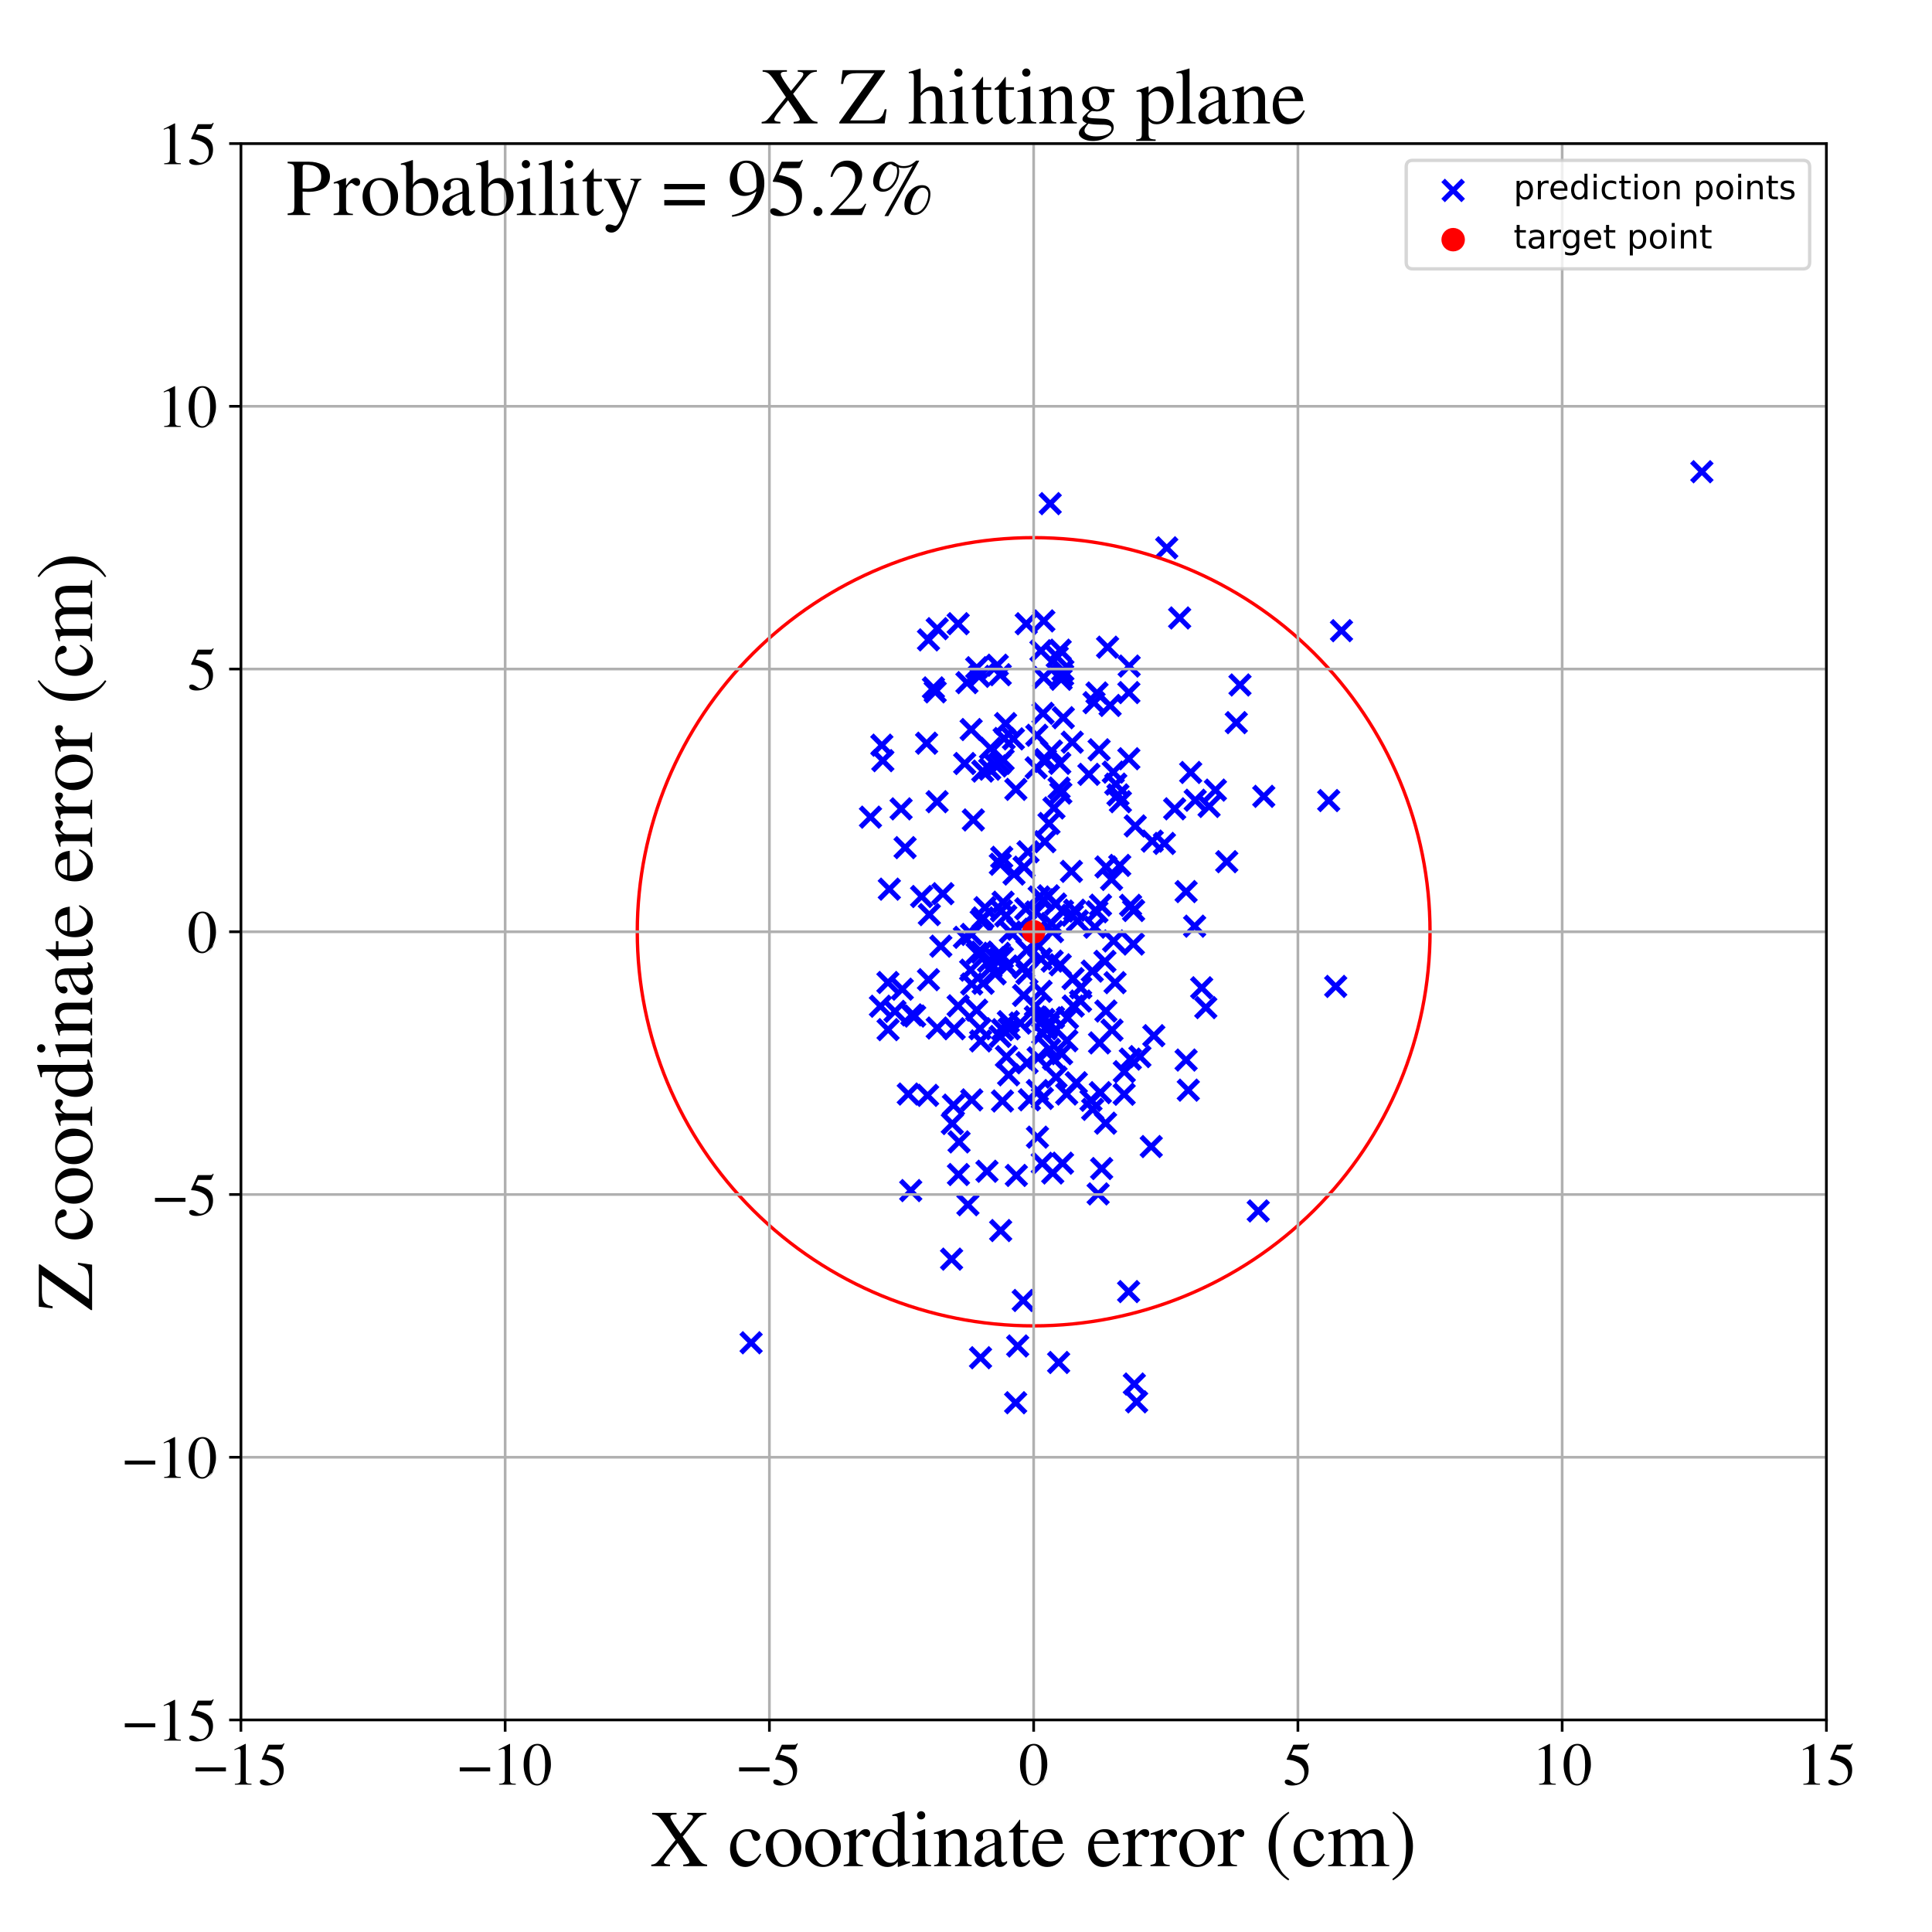 <?xml version="1.0" encoding="utf-8" standalone="no"?>
<!DOCTYPE svg PUBLIC "-//W3C//DTD SVG 1.1//EN"
  "http://www.w3.org/Graphics/SVG/1.1/DTD/svg11.dtd">
<!-- Created with matplotlib (https://matplotlib.org/) -->
<svg height="576pt" version="1.1" viewBox="0 0 576 576" width="576pt" xmlns="http://www.w3.org/2000/svg" xmlns:xlink="http://www.w3.org/1999/xlink">
 <defs>
  <style type="text/css">
*{stroke-linecap:butt;stroke-linejoin:round;}
  </style>
 </defs>
 <g id="figure_1">
  <g id="patch_1">
   <path d="M 0 576 
L 576 576 
L 576 0 
L 0 0 
z
" style="fill:#ffffff;"/>
  </g>
  <g id="axes_1">
   <g id="patch_2">
    <path d="M 71.822 512.784 
L 544.52 512.784 
L 544.52 42.802 
L 71.822 42.802 
z
" style="fill:#ffffff;"/>
   </g>
   <g id="PathCollection_1">
    <defs>
     <path d="M -3 3 
L 3 -3 
M -3 -3 
L 3 3 
" id="m601d37ff42" style="stroke:#0000ff;stroke-width:1.5;"/>
    </defs>
    <g clip-path="url(#p2e6983e82e)">
     <use style="fill:#0000ff;stroke:#0000ff;stroke-width:1.5;" x="350.21" xlink:href="#m601d37ff42" y="241.139"/>
     <use style="fill:#0000ff;stroke:#0000ff;stroke-width:1.5;" x="300.266" xlink:href="#m601d37ff42" y="288.055"/>
     <use style="fill:#0000ff;stroke:#0000ff;stroke-width:1.5;" x="306.491" xlink:href="#m601d37ff42" y="253.956"/>
     <use style="fill:#0000ff;stroke:#0000ff;stroke-width:1.5;" x="313.794" xlink:href="#m601d37ff42" y="277.753"/>
     <use style="fill:#0000ff;stroke:#0000ff;stroke-width:1.5;" x="284.256" xlink:href="#m601d37ff42" y="329.484"/>
     <use style="fill:#0000ff;stroke:#0000ff;stroke-width:1.5;" x="334.034" xlink:href="#m601d37ff42" y="239.021"/>
     <use style="fill:#0000ff;stroke:#0000ff;stroke-width:1.5;" x="300.7" xlink:href="#m601d37ff42" y="320.444"/>
     <use style="fill:#0000ff;stroke:#0000ff;stroke-width:1.5;" x="313.479" xlink:href="#m601d37ff42" y="223.911"/>
     <use style="fill:#0000ff;stroke:#0000ff;stroke-width:1.5;" x="300.051" xlink:href="#m601d37ff42" y="315.023"/>
     <use style="fill:#0000ff;stroke:#0000ff;stroke-width:1.5;" x="309.107" xlink:href="#m601d37ff42" y="219.215"/>
     <use style="fill:#0000ff;stroke:#0000ff;stroke-width:1.5;" x="278.288" xlink:href="#m601d37ff42" y="205.089"/>
     <use style="fill:#0000ff;stroke:#0000ff;stroke-width:1.5;" x="356.337" xlink:href="#m601d37ff42" y="238.581"/>
     <use style="fill:#0000ff;stroke:#0000ff;stroke-width:1.5;" x="329.418" xlink:href="#m601d37ff42" y="286.618"/>
     <use style="fill:#0000ff;stroke:#0000ff;stroke-width:1.5;" x="287.524" xlink:href="#m601d37ff42" y="279.45"/>
     <use style="fill:#0000ff;stroke:#0000ff;stroke-width:1.5;" x="303.409" xlink:href="#m601d37ff42" y="401.286"/>
     <use style="fill:#0000ff;stroke:#0000ff;stroke-width:1.5;" x="295.296" xlink:href="#m601d37ff42" y="223.123"/>
     <use style="fill:#0000ff;stroke:#0000ff;stroke-width:1.5;" x="336.549" xlink:href="#m601d37ff42" y="226.21"/>
     <use style="fill:#0000ff;stroke:#0000ff;stroke-width:1.5;" x="297.326" xlink:href="#m601d37ff42" y="198.322"/>
     <use style="fill:#0000ff;stroke:#0000ff;stroke-width:1.5;" x="311.84" xlink:href="#m601d37ff42" y="306.739"/>
     <use style="fill:#0000ff;stroke:#0000ff;stroke-width:1.5;" x="339.851" xlink:href="#m601d37ff42" y="315.012"/>
     <use style="fill:#0000ff;stroke:#0000ff;stroke-width:1.5;" x="308.921" xlink:href="#m601d37ff42" y="228.911"/>
     <use style="fill:#0000ff;stroke:#0000ff;stroke-width:1.5;" x="310.884" xlink:href="#m601d37ff42" y="308.215"/>
     <use style="fill:#0000ff;stroke:#0000ff;stroke-width:1.5;" x="375.131" xlink:href="#m601d37ff42" y="361.028"/>
     <use style="fill:#0000ff;stroke:#0000ff;stroke-width:1.5;" x="312.593" xlink:href="#m601d37ff42" y="305.666"/>
     <use style="fill:#0000ff;stroke:#0000ff;stroke-width:1.5;" x="396.137" xlink:href="#m601d37ff42" y="238.675"/>
     <use style="fill:#0000ff;stroke:#0000ff;stroke-width:1.5;" x="269.007" xlink:href="#m601d37ff42" y="294.919"/>
     <use style="fill:#0000ff;stroke:#0000ff;stroke-width:1.5;" x="305.173" xlink:href="#m601d37ff42" y="288.445"/>
     <use style="fill:#0000ff;stroke:#0000ff;stroke-width:1.5;" x="322.153" xlink:href="#m601d37ff42" y="298.452"/>
     <use style="fill:#0000ff;stroke:#0000ff;stroke-width:1.5;" x="274.768" xlink:href="#m601d37ff42" y="267.283"/>
     <use style="fill:#0000ff;stroke:#0000ff;stroke-width:1.5;" x="311.174" xlink:href="#m601d37ff42" y="201.953"/>
     <use style="fill:#0000ff;stroke:#0000ff;stroke-width:1.5;" x="356.164" xlink:href="#m601d37ff42" y="276.128"/>
     <use style="fill:#0000ff;stroke:#0000ff;stroke-width:1.5;" x="327.812" xlink:href="#m601d37ff42" y="310.926"/>
     <use style="fill:#0000ff;stroke:#0000ff;stroke-width:1.5;" x="327.393" xlink:href="#m601d37ff42" y="355.947"/>
     <use style="fill:#0000ff;stroke:#0000ff;stroke-width:1.5;" x="306.202" xlink:href="#m601d37ff42" y="316.856"/>
     <use style="fill:#0000ff;stroke:#0000ff;stroke-width:1.5;" x="279.381" xlink:href="#m601d37ff42" y="239.019"/>
     <use style="fill:#0000ff;stroke:#0000ff;stroke-width:1.5;" x="313.685" xlink:href="#m601d37ff42" y="286.545"/>
     <use style="fill:#0000ff;stroke:#0000ff;stroke-width:1.5;" x="343.53" xlink:href="#m601d37ff42" y="250.771"/>
     <use style="fill:#0000ff;stroke:#0000ff;stroke-width:1.5;" x="316.809" xlink:href="#m601d37ff42" y="201.247"/>
     <use style="fill:#0000ff;stroke:#0000ff;stroke-width:1.5;" x="319.919" xlink:href="#m601d37ff42" y="291.773"/>
     <use style="fill:#0000ff;stroke:#0000ff;stroke-width:1.5;" x="335.151" xlink:href="#m601d37ff42" y="326.236"/>
     <use style="fill:#0000ff;stroke:#0000ff;stroke-width:1.5;" x="354.989" xlink:href="#m601d37ff42" y="230.302"/>
     <use style="fill:#0000ff;stroke:#0000ff;stroke-width:1.5;" x="264.772" xlink:href="#m601d37ff42" y="306.973"/>
     <use style="fill:#0000ff;stroke:#0000ff;stroke-width:1.5;" x="285.664" xlink:href="#m601d37ff42" y="185.946"/>
     <use style="fill:#0000ff;stroke:#0000ff;stroke-width:1.5;" x="272.694" xlink:href="#m601d37ff42" y="302.928"/>
     <use style="fill:#0000ff;stroke:#0000ff;stroke-width:1.5;" x="353.624" xlink:href="#m601d37ff42" y="265.815"/>
     <use style="fill:#0000ff;stroke:#0000ff;stroke-width:1.5;" x="298.847" xlink:href="#m601d37ff42" y="285.514"/>
     <use style="fill:#0000ff;stroke:#0000ff;stroke-width:1.5;" x="328.051" xlink:href="#m601d37ff42" y="325.759"/>
     <use style="fill:#0000ff;stroke:#0000ff;stroke-width:1.5;" x="280.496" xlink:href="#m601d37ff42" y="282.091"/>
     <use style="fill:#0000ff;stroke:#0000ff;stroke-width:1.5;" x="259.523" xlink:href="#m601d37ff42" y="243.624"/>
     <use style="fill:#0000ff;stroke:#0000ff;stroke-width:1.5;" x="289.694" xlink:href="#m601d37ff42" y="293.377"/>
     <use style="fill:#0000ff;stroke:#0000ff;stroke-width:1.5;" x="271.856" xlink:href="#m601d37ff42" y="302.573"/>
     <use style="fill:#0000ff;stroke:#0000ff;stroke-width:1.5;" x="291.314" xlink:href="#m601d37ff42" y="284.2"/>
     <use style="fill:#0000ff;stroke:#0000ff;stroke-width:1.5;" x="283.924" xlink:href="#m601d37ff42" y="334.97"/>
     <use style="fill:#0000ff;stroke:#0000ff;stroke-width:1.5;" x="306.901" xlink:href="#m601d37ff42" y="327.889"/>
     <use style="fill:#0000ff;stroke:#0000ff;stroke-width:1.5;" x="338.186" xlink:href="#m601d37ff42" y="412.631"/>
     <use style="fill:#0000ff;stroke:#0000ff;stroke-width:1.5;" x="327.032" xlink:href="#m601d37ff42" y="271.832"/>
     <use style="fill:#0000ff;stroke:#0000ff;stroke-width:1.5;" x="305.823" xlink:href="#m601d37ff42" y="270.964"/>
     <use style="fill:#0000ff;stroke:#0000ff;stroke-width:1.5;" x="314.091" xlink:href="#m601d37ff42" y="303.344"/>
     <use style="fill:#0000ff;stroke:#0000ff;stroke-width:1.5;" x="292.367" xlink:href="#m601d37ff42" y="310.336"/>
     <use style="fill:#0000ff;stroke:#0000ff;stroke-width:1.5;" x="310.337" xlink:href="#m601d37ff42" y="194.009"/>
     <use style="fill:#0000ff;stroke:#0000ff;stroke-width:1.5;" x="376.775" xlink:href="#m601d37ff42" y="237.42"/>
     <use style="fill:#0000ff;stroke:#0000ff;stroke-width:1.5;" x="369.685" xlink:href="#m601d37ff42" y="204.215"/>
     <use style="fill:#0000ff;stroke:#0000ff;stroke-width:1.5;" x="294.249" xlink:href="#m601d37ff42" y="349.197"/>
     <use style="fill:#0000ff;stroke:#0000ff;stroke-width:1.5;" x="291.884" xlink:href="#m601d37ff42" y="201.643"/>
     <use style="fill:#0000ff;stroke:#0000ff;stroke-width:1.5;" x="314.862" xlink:href="#m601d37ff42" y="306.949"/>
     <use style="fill:#0000ff;stroke:#0000ff;stroke-width:1.5;" x="331.906" xlink:href="#m601d37ff42" y="230.202"/>
     <use style="fill:#0000ff;stroke:#0000ff;stroke-width:1.5;" x="318.25" xlink:href="#m601d37ff42" y="303.468"/>
     <use style="fill:#0000ff;stroke:#0000ff;stroke-width:1.5;" x="292.537" xlink:href="#m601d37ff42" y="274.429"/>
     <use style="fill:#0000ff;stroke:#0000ff;stroke-width:1.5;" x="285.931" xlink:href="#m601d37ff42" y="340.443"/>
     <use style="fill:#0000ff;stroke:#0000ff;stroke-width:1.5;" x="296.978" xlink:href="#m601d37ff42" y="228.354"/>
     <use style="fill:#0000ff;stroke:#0000ff;stroke-width:1.5;" x="332.441" xlink:href="#m601d37ff42" y="292.968"/>
     <use style="fill:#0000ff;stroke:#0000ff;stroke-width:1.5;" x="262.91" xlink:href="#m601d37ff42" y="222.165"/>
     <use style="fill:#0000ff;stroke:#0000ff;stroke-width:1.5;" x="306.186" xlink:href="#m601d37ff42" y="283.198"/>
     <use style="fill:#0000ff;stroke:#0000ff;stroke-width:1.5;" x="313.861" xlink:href="#m601d37ff42" y="349.707"/>
     <use style="fill:#0000ff;stroke:#0000ff;stroke-width:1.5;" x="318.068" xlink:href="#m601d37ff42" y="310.282"/>
     <use style="fill:#0000ff;stroke:#0000ff;stroke-width:1.5;" x="312.746" xlink:href="#m601d37ff42" y="245.505"/>
     <use style="fill:#0000ff;stroke:#0000ff;stroke-width:1.5;" x="288.571" xlink:href="#m601d37ff42" y="359.166"/>
     <use style="fill:#0000ff;stroke:#0000ff;stroke-width:1.5;" x="265.143" xlink:href="#m601d37ff42" y="265.091"/>
     <use style="fill:#0000ff;stroke:#0000ff;stroke-width:1.5;" x="298.904" xlink:href="#m601d37ff42" y="306.988"/>
     <use style="fill:#0000ff;stroke:#0000ff;stroke-width:1.5;" x="311.444" xlink:href="#m601d37ff42" y="226.998"/>
     <use style="fill:#0000ff;stroke:#0000ff;stroke-width:1.5;" x="297.949" xlink:href="#m601d37ff42" y="284.219"/>
     <use style="fill:#0000ff;stroke:#0000ff;stroke-width:1.5;" x="312.589" xlink:href="#m601d37ff42" y="267.078"/>
     <use style="fill:#0000ff;stroke:#0000ff;stroke-width:1.5;" x="300.625" xlink:href="#m601d37ff42" y="304.597"/>
     <use style="fill:#0000ff;stroke:#0000ff;stroke-width:1.5;" x="315.953" xlink:href="#m601d37ff42" y="227.576"/>
     <use style="fill:#0000ff;stroke:#0000ff;stroke-width:1.5;" x="314.083" xlink:href="#m601d37ff42" y="315.74"/>
     <use style="fill:#0000ff;stroke:#0000ff;stroke-width:1.5;" x="316.357" xlink:href="#m601d37ff42" y="202.518"/>
     <use style="fill:#0000ff;stroke:#0000ff;stroke-width:1.5;" x="262.489" xlink:href="#m601d37ff42" y="299.996"/>
     <use style="fill:#0000ff;stroke:#0000ff;stroke-width:1.5;" x="288.28" xlink:href="#m601d37ff42" y="203.522"/>
     <use style="fill:#0000ff;stroke:#0000ff;stroke-width:1.5;" x="279.416" xlink:href="#m601d37ff42" y="306.497"/>
     <use style="fill:#0000ff;stroke:#0000ff;stroke-width:1.5;" x="316.781" xlink:href="#m601d37ff42" y="346.791"/>
     <use style="fill:#0000ff;stroke:#0000ff;stroke-width:1.5;" x="276.809" xlink:href="#m601d37ff42" y="292.077"/>
     <use style="fill:#0000ff;stroke:#0000ff;stroke-width:1.5;" x="398.225" xlink:href="#m601d37ff42" y="294.086"/>
     <use style="fill:#0000ff;stroke:#0000ff;stroke-width:1.5;" x="308.904" xlink:href="#m601d37ff42" y="271.899"/>
     <use style="fill:#0000ff;stroke:#0000ff;stroke-width:1.5;" x="322.232" xlink:href="#m601d37ff42" y="294.474"/>
     <use style="fill:#0000ff;stroke:#0000ff;stroke-width:1.5;" x="299.062" xlink:href="#m601d37ff42" y="226.529"/>
     <use style="fill:#0000ff;stroke:#0000ff;stroke-width:1.5;" x="309.501" xlink:href="#m601d37ff42" y="315.382"/>
     <use style="fill:#0000ff;stroke:#0000ff;stroke-width:1.5;" x="338.87" xlink:href="#m601d37ff42" y="417.939"/>
     <use style="fill:#0000ff;stroke:#0000ff;stroke-width:1.5;" x="316.091" xlink:href="#m601d37ff42" y="287.64"/>
     <use style="fill:#0000ff;stroke:#0000ff;stroke-width:1.5;" x="310.374" xlink:href="#m601d37ff42" y="295.549"/>
     <use style="fill:#0000ff;stroke:#0000ff;stroke-width:1.5;" x="330.963" xlink:href="#m601d37ff42" y="210.315"/>
     <use style="fill:#0000ff;stroke:#0000ff;stroke-width:1.5;" x="309.29" xlink:href="#m601d37ff42" y="325.133"/>
     <use style="fill:#0000ff;stroke:#0000ff;stroke-width:1.5;" x="315.747" xlink:href="#m601d37ff42" y="234.947"/>
     <use style="fill:#0000ff;stroke:#0000ff;stroke-width:1.5;" x="351.695" xlink:href="#m601d37ff42" y="184.236"/>
     <use style="fill:#0000ff;stroke:#0000ff;stroke-width:1.5;" x="305.31" xlink:href="#m601d37ff42" y="258.532"/>
     <use style="fill:#0000ff;stroke:#0000ff;stroke-width:1.5;" x="337.069" xlink:href="#m601d37ff42" y="269.915"/>
     <use style="fill:#0000ff;stroke:#0000ff;stroke-width:1.5;" x="276.552" xlink:href="#m601d37ff42" y="326.566"/>
     <use style="fill:#0000ff;stroke:#0000ff;stroke-width:1.5;" x="311.081" xlink:href="#m601d37ff42" y="268.268"/>
     <use style="fill:#0000ff;stroke:#0000ff;stroke-width:1.5;" x="337.896" xlink:href="#m601d37ff42" y="281.458"/>
     <use style="fill:#0000ff;stroke:#0000ff;stroke-width:1.5;" x="299.056" xlink:href="#m601d37ff42" y="268.979"/>
     <use style="fill:#0000ff;stroke:#0000ff;stroke-width:1.5;" x="292.993" xlink:href="#m601d37ff42" y="229.887"/>
     <use style="fill:#0000ff;stroke:#0000ff;stroke-width:1.5;" x="299.799" xlink:href="#m601d37ff42" y="215.732"/>
     <use style="fill:#0000ff;stroke:#0000ff;stroke-width:1.5;" x="336.481" xlink:href="#m601d37ff42" y="385.07"/>
     <use style="fill:#0000ff;stroke:#0000ff;stroke-width:1.5;" x="326.398" xlink:href="#m601d37ff42" y="276.425"/>
     <use style="fill:#0000ff;stroke:#0000ff;stroke-width:1.5;" x="270.793" xlink:href="#m601d37ff42" y="326.174"/>
     <use style="fill:#0000ff;stroke:#0000ff;stroke-width:1.5;" x="289.385" xlink:href="#m601d37ff42" y="289.237"/>
     <use style="fill:#0000ff;stroke:#0000ff;stroke-width:1.5;" x="359.492" xlink:href="#m601d37ff42" y="300.403"/>
     <use style="fill:#0000ff;stroke:#0000ff;stroke-width:1.5;" x="302.134" xlink:href="#m601d37ff42" y="220.291"/>
     <use style="fill:#0000ff;stroke:#0000ff;stroke-width:1.5;" x="365.736" xlink:href="#m601d37ff42" y="256.902"/>
     <use style="fill:#0000ff;stroke:#0000ff;stroke-width:1.5;" x="309.634" xlink:href="#m601d37ff42" y="282.066"/>
     <use style="fill:#0000ff;stroke:#0000ff;stroke-width:1.5;" x="324.636" xlink:href="#m601d37ff42" y="230.86"/>
     <use style="fill:#0000ff;stroke:#0000ff;stroke-width:1.5;" x="347.845" xlink:href="#m601d37ff42" y="163.323"/>
     <use style="fill:#0000ff;stroke:#0000ff;stroke-width:1.5;" x="292.168" xlink:href="#m601d37ff42" y="306.703"/>
     <use style="fill:#0000ff;stroke:#0000ff;stroke-width:1.5;" x="314.841" xlink:href="#m601d37ff42" y="321.13"/>
     <use style="fill:#0000ff;stroke:#0000ff;stroke-width:1.5;" x="329.703" xlink:href="#m601d37ff42" y="301.427"/>
     <use style="fill:#0000ff;stroke:#0000ff;stroke-width:1.5;" x="309.803" xlink:href="#m601d37ff42" y="267.424"/>
     <use style="fill:#0000ff;stroke:#0000ff;stroke-width:1.5;" x="308.705" xlink:href="#m601d37ff42" y="299.867"/>
     <use style="fill:#0000ff;stroke:#0000ff;stroke-width:1.5;" x="277.072" xlink:href="#m601d37ff42" y="272.678"/>
     <use style="fill:#0000ff;stroke:#0000ff;stroke-width:1.5;" x="285.655" xlink:href="#m601d37ff42" y="299.868"/>
     <use style="fill:#0000ff;stroke:#0000ff;stroke-width:1.5;" x="298.108" xlink:href="#m601d37ff42" y="227.578"/>
     <use style="fill:#0000ff;stroke:#0000ff;stroke-width:1.5;" x="299.373" xlink:href="#m601d37ff42" y="220.17"/>
     <use style="fill:#0000ff;stroke:#0000ff;stroke-width:1.5;" x="316.88" xlink:href="#m601d37ff42" y="199.866"/>
     <use style="fill:#0000ff;stroke:#0000ff;stroke-width:1.5;" x="284.474" xlink:href="#m601d37ff42" y="306.703"/>
     <use style="fill:#0000ff;stroke:#0000ff;stroke-width:1.5;" x="223.936" xlink:href="#m601d37ff42" y="400.33"/>
     <use style="fill:#0000ff;stroke:#0000ff;stroke-width:1.5;" x="278.818" xlink:href="#m601d37ff42" y="206.271"/>
     <use style="fill:#0000ff;stroke:#0000ff;stroke-width:1.5;" x="313.103" xlink:href="#m601d37ff42" y="150.154"/>
     <use style="fill:#0000ff;stroke:#0000ff;stroke-width:1.5;" x="304.162" xlink:href="#m601d37ff42" y="305.025"/>
     <use style="fill:#0000ff;stroke:#0000ff;stroke-width:1.5;" x="293.058" xlink:href="#m601d37ff42" y="273.664"/>
     <use style="fill:#0000ff;stroke:#0000ff;stroke-width:1.5;" x="300.872" xlink:href="#m601d37ff42" y="306.721"/>
     <use style="fill:#0000ff;stroke:#0000ff;stroke-width:1.5;" x="306.18" xlink:href="#m601d37ff42" y="290.216"/>
     <use style="fill:#0000ff;stroke:#0000ff;stroke-width:1.5;" x="289.708" xlink:href="#m601d37ff42" y="327.919"/>
     <use style="fill:#0000ff;stroke:#0000ff;stroke-width:1.5;" x="311.499" xlink:href="#m601d37ff42" y="250.934"/>
     <use style="fill:#0000ff;stroke:#0000ff;stroke-width:1.5;" x="329.611" xlink:href="#m601d37ff42" y="334.861"/>
     <use style="fill:#0000ff;stroke:#0000ff;stroke-width:1.5;" x="264.724" xlink:href="#m601d37ff42" y="292.921"/>
     <use style="fill:#0000ff;stroke:#0000ff;stroke-width:1.5;" x="317.008" xlink:href="#m601d37ff42" y="213.975"/>
     <use style="fill:#0000ff;stroke:#0000ff;stroke-width:1.5;" x="294.713" xlink:href="#m601d37ff42" y="286.627"/>
     <use style="fill:#0000ff;stroke:#0000ff;stroke-width:1.5;" x="329.733" xlink:href="#m601d37ff42" y="258.474"/>
     <use style="fill:#0000ff;stroke:#0000ff;stroke-width:1.5;" x="315.202" xlink:href="#m601d37ff42" y="195.873"/>
     <use style="fill:#0000ff;stroke:#0000ff;stroke-width:1.5;" x="305.166" xlink:href="#m601d37ff42" y="296.773"/>
     <use style="fill:#0000ff;stroke:#0000ff;stroke-width:1.5;" x="311.219" xlink:href="#m601d37ff42" y="303.938"/>
     <use style="fill:#0000ff;stroke:#0000ff;stroke-width:1.5;" x="311.696" xlink:href="#m601d37ff42" y="226.472"/>
     <use style="fill:#0000ff;stroke:#0000ff;stroke-width:1.5;" x="315.619" xlink:href="#m601d37ff42" y="406.205"/>
     <use style="fill:#0000ff;stroke:#0000ff;stroke-width:1.5;" x="302.317" xlink:href="#m601d37ff42" y="260.589"/>
     <use style="fill:#0000ff;stroke:#0000ff;stroke-width:1.5;" x="331.526" xlink:href="#m601d37ff42" y="307.107"/>
     <use style="fill:#0000ff;stroke:#0000ff;stroke-width:1.5;" x="311.208" xlink:href="#m601d37ff42" y="185.114"/>
     <use style="fill:#0000ff;stroke:#0000ff;stroke-width:1.5;" x="320.89" xlink:href="#m601d37ff42" y="322.809"/>
     <use style="fill:#0000ff;stroke:#0000ff;stroke-width:1.5;" x="293.103" xlink:href="#m601d37ff42" y="293.152"/>
     <use style="fill:#0000ff;stroke:#0000ff;stroke-width:1.5;" x="333.837" xlink:href="#m601d37ff42" y="258.007"/>
     <use style="fill:#0000ff;stroke:#0000ff;stroke-width:1.5;" x="325.65" xlink:href="#m601d37ff42" y="289.526"/>
     <use style="fill:#0000ff;stroke:#0000ff;stroke-width:1.5;" x="354.276" xlink:href="#m601d37ff42" y="325.015"/>
     <use style="fill:#0000ff;stroke:#0000ff;stroke-width:1.5;" x="325.262" xlink:href="#m601d37ff42" y="328.041"/>
     <use style="fill:#0000ff;stroke:#0000ff;stroke-width:1.5;" x="289.646" xlink:href="#m601d37ff42" y="278.584"/>
     <use style="fill:#0000ff;stroke:#0000ff;stroke-width:1.5;" x="293.651" xlink:href="#m601d37ff42" y="270.61"/>
     <use style="fill:#0000ff;stroke:#0000ff;stroke-width:1.5;" x="298.335" xlink:href="#m601d37ff42" y="366.874"/>
     <use style="fill:#0000ff;stroke:#0000ff;stroke-width:1.5;" x="507.39" xlink:href="#m601d37ff42" y="140.64"/>
     <use style="fill:#0000ff;stroke:#0000ff;stroke-width:1.5;" x="314.228" xlink:href="#m601d37ff42" y="240.886"/>
     <use style="fill:#0000ff;stroke:#0000ff;stroke-width:1.5;" x="298.211" xlink:href="#m601d37ff42" y="201.155"/>
     <use style="fill:#0000ff;stroke:#0000ff;stroke-width:1.5;" x="321.228" xlink:href="#m601d37ff42" y="274.548"/>
     <use style="fill:#0000ff;stroke:#0000ff;stroke-width:1.5;" x="291.194" xlink:href="#m601d37ff42" y="199.071"/>
     <use style="fill:#0000ff;stroke:#0000ff;stroke-width:1.5;" x="281.103" xlink:href="#m601d37ff42" y="266.44"/>
     <use style="fill:#0000ff;stroke:#0000ff;stroke-width:1.5;" x="313.48" xlink:href="#m601d37ff42" y="275.351"/>
     <use style="fill:#0000ff;stroke:#0000ff;stroke-width:1.5;" x="310.734" xlink:href="#m601d37ff42" y="346.817"/>
     <use style="fill:#0000ff;stroke:#0000ff;stroke-width:1.5;" x="368.581" xlink:href="#m601d37ff42" y="215.447"/>
     <use style="fill:#0000ff;stroke:#0000ff;stroke-width:1.5;" x="302.806" xlink:href="#m601d37ff42" y="418.206"/>
     <use style="fill:#0000ff;stroke:#0000ff;stroke-width:1.5;" x="343.996" xlink:href="#m601d37ff42" y="308.773"/>
     <use style="fill:#0000ff;stroke:#0000ff;stroke-width:1.5;" x="314.678" xlink:href="#m601d37ff42" y="269.525"/>
     <use style="fill:#0000ff;stroke:#0000ff;stroke-width:1.5;" x="295.065" xlink:href="#m601d37ff42" y="229.321"/>
     <use style="fill:#0000ff;stroke:#0000ff;stroke-width:1.5;" x="290.189" xlink:href="#m601d37ff42" y="244.456"/>
     <use style="fill:#0000ff;stroke:#0000ff;stroke-width:1.5;" x="399.948" xlink:href="#m601d37ff42" y="188.029"/>
     <use style="fill:#0000ff;stroke:#0000ff;stroke-width:1.5;" x="292.635" xlink:href="#m601d37ff42" y="283.858"/>
     <use style="fill:#0000ff;stroke:#0000ff;stroke-width:1.5;" x="587.317" xlink:href="#m601d37ff42" y="176.078"/>
     <use style="fill:#0000ff;stroke:#0000ff;stroke-width:1.5;" x="291.168" xlink:href="#m601d37ff42" y="301.161"/>
     <use style="fill:#0000ff;stroke:#0000ff;stroke-width:1.5;" x="263.202" xlink:href="#m601d37ff42" y="226.778"/>
     <use style="fill:#0000ff;stroke:#0000ff;stroke-width:1.5;" x="353.619" xlink:href="#m601d37ff42" y="316.042"/>
     <use style="fill:#0000ff;stroke:#0000ff;stroke-width:1.5;" x="319.424" xlink:href="#m601d37ff42" y="259.789"/>
     <use style="fill:#0000ff;stroke:#0000ff;stroke-width:1.5;" x="319.978" xlink:href="#m601d37ff42" y="299.937"/>
     <use style="fill:#0000ff;stroke:#0000ff;stroke-width:1.5;" x="360.47" xlink:href="#m601d37ff42" y="240.431"/>
     <use style="fill:#0000ff;stroke:#0000ff;stroke-width:1.5;" x="299.861" xlink:href="#m601d37ff42" y="273.093"/>
     <use style="fill:#0000ff;stroke:#0000ff;stroke-width:1.5;" x="330.208" xlink:href="#m601d37ff42" y="192.951"/>
     <use style="fill:#0000ff;stroke:#0000ff;stroke-width:1.5;" x="310.778" xlink:href="#m601d37ff42" y="327.477"/>
     <use style="fill:#0000ff;stroke:#0000ff;stroke-width:1.5;" x="337.971" xlink:href="#m601d37ff42" y="271.456"/>
     <use style="fill:#0000ff;stroke:#0000ff;stroke-width:1.5;" x="328.442" xlink:href="#m601d37ff42" y="348.389"/>
     <use style="fill:#0000ff;stroke:#0000ff;stroke-width:1.5;" x="296.685" xlink:href="#m601d37ff42" y="290.338"/>
     <use style="fill:#0000ff;stroke:#0000ff;stroke-width:1.5;" x="332.009" xlink:href="#m601d37ff42" y="280.537"/>
     <use style="fill:#0000ff;stroke:#0000ff;stroke-width:1.5;" x="301.234" xlink:href="#m601d37ff42" y="277.875"/>
     <use style="fill:#0000ff;stroke:#0000ff;stroke-width:1.5;" x="287.611" xlink:href="#m601d37ff42" y="227.63"/>
     <use style="fill:#0000ff;stroke:#0000ff;stroke-width:1.5;" x="305.961" xlink:href="#m601d37ff42" y="185.962"/>
     <use style="fill:#0000ff;stroke:#0000ff;stroke-width:1.5;" x="325.767" xlink:href="#m601d37ff42" y="330.739"/>
     <use style="fill:#0000ff;stroke:#0000ff;stroke-width:1.5;" x="266.821" xlink:href="#m601d37ff42" y="301.524"/>
     <use style="fill:#0000ff;stroke:#0000ff;stroke-width:1.5;" x="336.991" xlink:href="#m601d37ff42" y="315.759"/>
     <use style="fill:#0000ff;stroke:#0000ff;stroke-width:1.5;" x="296.434" xlink:href="#m601d37ff42" y="285.546"/>
     <use style="fill:#0000ff;stroke:#0000ff;stroke-width:1.5;" x="336.644" xlink:href="#m601d37ff42" y="198.58"/>
     <use style="fill:#0000ff;stroke:#0000ff;stroke-width:1.5;" x="332.65" xlink:href="#m601d37ff42" y="233.778"/>
     <use style="fill:#0000ff;stroke:#0000ff;stroke-width:1.5;" x="319.707" xlink:href="#m601d37ff42" y="272.88"/>
     <use style="fill:#0000ff;stroke:#0000ff;stroke-width:1.5;" x="303.006" xlink:href="#m601d37ff42" y="350.44"/>
     <use style="fill:#0000ff;stroke:#0000ff;stroke-width:1.5;" x="298.171" xlink:href="#m601d37ff42" y="309.015"/>
     <use style="fill:#0000ff;stroke:#0000ff;stroke-width:1.5;" x="298.188" xlink:href="#m601d37ff42" y="285.747"/>
     <use style="fill:#0000ff;stroke:#0000ff;stroke-width:1.5;" x="335.194" xlink:href="#m601d37ff42" y="319.504"/>
     <use style="fill:#0000ff;stroke:#0000ff;stroke-width:1.5;" x="308.674" xlink:href="#m601d37ff42" y="303.173"/>
     <use style="fill:#0000ff;stroke:#0000ff;stroke-width:1.5;" x="327.684" xlink:href="#m601d37ff42" y="223.541"/>
     <use style="fill:#0000ff;stroke:#0000ff;stroke-width:1.5;" x="362.359" xlink:href="#m601d37ff42" y="235.562"/>
     <use style="fill:#0000ff;stroke:#0000ff;stroke-width:1.5;" x="327.051" xlink:href="#m601d37ff42" y="206.604"/>
     <use style="fill:#0000ff;stroke:#0000ff;stroke-width:1.5;" x="298.556" xlink:href="#m601d37ff42" y="271.526"/>
     <use style="fill:#0000ff;stroke:#0000ff;stroke-width:1.5;" x="326.173" xlink:href="#m601d37ff42" y="209.492"/>
     <use style="fill:#0000ff;stroke:#0000ff;stroke-width:1.5;" x="316.795" xlink:href="#m601d37ff42" y="271.627"/>
     <use style="fill:#0000ff;stroke:#0000ff;stroke-width:1.5;" x="320.397" xlink:href="#m601d37ff42" y="271.365"/>
     <use style="fill:#0000ff;stroke:#0000ff;stroke-width:1.5;" x="331.4" xlink:href="#m601d37ff42" y="262.192"/>
     <use style="fill:#0000ff;stroke:#0000ff;stroke-width:1.5;" x="312.972" xlink:href="#m601d37ff42" y="312.887"/>
     <use style="fill:#0000ff;stroke:#0000ff;stroke-width:1.5;" x="289.535" xlink:href="#m601d37ff42" y="217.502"/>
     <use style="fill:#0000ff;stroke:#0000ff;stroke-width:1.5;" x="269.84" xlink:href="#m601d37ff42" y="252.711"/>
     <use style="fill:#0000ff;stroke:#0000ff;stroke-width:1.5;" x="298.654" xlink:href="#m601d37ff42" y="255.597"/>
     <use style="fill:#0000ff;stroke:#0000ff;stroke-width:1.5;" x="285.752" xlink:href="#m601d37ff42" y="350.172"/>
     <use style="fill:#0000ff;stroke:#0000ff;stroke-width:1.5;" x="347.156" xlink:href="#m601d37ff42" y="251.456"/>
     <use style="fill:#0000ff;stroke:#0000ff;stroke-width:1.5;" x="276.254" xlink:href="#m601d37ff42" y="221.577"/>
     <use style="fill:#0000ff;stroke:#0000ff;stroke-width:1.5;" x="358.265" xlink:href="#m601d37ff42" y="294.497"/>
     <use style="fill:#0000ff;stroke:#0000ff;stroke-width:1.5;" x="310.97" xlink:href="#m601d37ff42" y="212.669"/>
     <use style="fill:#0000ff;stroke:#0000ff;stroke-width:1.5;" x="336.561" xlink:href="#m601d37ff42" y="206.482"/>
     <use style="fill:#0000ff;stroke:#0000ff;stroke-width:1.5;" x="316.275" xlink:href="#m601d37ff42" y="236.448"/>
     <use style="fill:#0000ff;stroke:#0000ff;stroke-width:1.5;" x="292.331" xlink:href="#m601d37ff42" y="404.791"/>
     <use style="fill:#0000ff;stroke:#0000ff;stroke-width:1.5;" x="310.378" xlink:href="#m601d37ff42" y="285.913"/>
     <use style="fill:#0000ff;stroke:#0000ff;stroke-width:1.5;" x="328.1" xlink:href="#m601d37ff42" y="269.87"/>
     <use style="fill:#0000ff;stroke:#0000ff;stroke-width:1.5;" x="279.42" xlink:href="#m601d37ff42" y="187.427"/>
     <use style="fill:#0000ff;stroke:#0000ff;stroke-width:1.5;" x="343.228" xlink:href="#m601d37ff42" y="341.83"/>
     <use style="fill:#0000ff;stroke:#0000ff;stroke-width:1.5;" x="283.701" xlink:href="#m601d37ff42" y="375.396"/>
     <use style="fill:#0000ff;stroke:#0000ff;stroke-width:1.5;" x="338.457" xlink:href="#m601d37ff42" y="246.243"/>
     <use style="fill:#0000ff;stroke:#0000ff;stroke-width:1.5;" x="300.132" xlink:href="#m601d37ff42" y="288.074"/>
     <use style="fill:#0000ff;stroke:#0000ff;stroke-width:1.5;" x="276.816" xlink:href="#m601d37ff42" y="190.769"/>
     <use style="fill:#0000ff;stroke:#0000ff;stroke-width:1.5;" x="298.872" xlink:href="#m601d37ff42" y="328.247"/>
     <use style="fill:#0000ff;stroke:#0000ff;stroke-width:1.5;" x="268.65" xlink:href="#m601d37ff42" y="241.153"/>
     <use style="fill:#0000ff;stroke:#0000ff;stroke-width:1.5;" x="298.232" xlink:href="#m601d37ff42" y="257.668"/>
     <use style="fill:#0000ff;stroke:#0000ff;stroke-width:1.5;" x="316.504" xlink:href="#m601d37ff42" y="314.156"/>
     <use style="fill:#0000ff;stroke:#0000ff;stroke-width:1.5;" x="319.685" xlink:href="#m601d37ff42" y="221.275"/>
     <use style="fill:#0000ff;stroke:#0000ff;stroke-width:1.5;" x="302.863" xlink:href="#m601d37ff42" y="235.339"/>
     <use style="fill:#0000ff;stroke:#0000ff;stroke-width:1.5;" x="318.023" xlink:href="#m601d37ff42" y="326.168"/>
     <use style="fill:#0000ff;stroke:#0000ff;stroke-width:1.5;" x="305.068" xlink:href="#m601d37ff42" y="387.723"/>
     <use style="fill:#0000ff;stroke:#0000ff;stroke-width:1.5;" x="295.454" xlink:href="#m601d37ff42" y="288.41"/>
     <use style="fill:#0000ff;stroke:#0000ff;stroke-width:1.5;" x="316.082" xlink:href="#m601d37ff42" y="193.84"/>
     <use style="fill:#0000ff;stroke:#0000ff;stroke-width:1.5;" x="309.305" xlink:href="#m601d37ff42" y="339.027"/>
     <use style="fill:#0000ff;stroke:#0000ff;stroke-width:1.5;" x="271.524" xlink:href="#m601d37ff42" y="354.958"/>
     <use style="fill:#0000ff;stroke:#0000ff;stroke-width:1.5;" x="333.308" xlink:href="#m601d37ff42" y="236.991"/>
     <use style="fill:#0000ff;stroke:#0000ff;stroke-width:1.5;" x="303.406" xlink:href="#m601d37ff42" y="277.033"/>
    </g>
   </g>
   <g id="PathCollection_2">
    <defs>
     <path d="M 0 3 
C 0.796 3 1.559 2.684 2.121 2.121 
C 2.684 1.559 3 0.796 3 0 
C 3 -0.796 2.684 -1.559 2.121 -2.121 
C 1.559 -2.684 0.796 -3 0 -3 
C -0.796 -3 -1.559 -2.684 -2.121 -2.121 
C -2.684 -1.559 -3 -0.796 -3 0 
C -3 0.796 -2.684 1.559 -2.121 2.121 
C -1.559 2.684 -0.796 3 0 3 
z
" id="m98ac5d83b6" style="stroke:#ff0000;"/>
    </defs>
    <g clip-path="url(#p2e6983e82e)">
     <use style="fill:#ff0000;stroke:#ff0000;" x="308.171" xlink:href="#m98ac5d83b6" y="277.793"/>
    </g>
   </g>
   <g id="patch_3">
    <path clip-path="url(#p2e6983e82e)" d="M 308.171 395.288 
C 339.511 395.288 369.572 382.908 391.733 360.875 
C 413.894 338.841 426.346 308.953 426.346 277.793 
C 426.346 246.633 413.894 216.745 391.733 194.711 
C 369.572 172.677 339.511 160.297 308.171 160.297 
C 276.831 160.297 246.77 172.677 224.609 194.711 
C 202.448 216.745 189.997 246.633 189.997 277.793 
C 189.997 308.953 202.448 338.841 224.609 360.875 
C 246.77 382.908 276.831 395.288 308.171 395.288 
z
" style="fill:none;stroke:#ff0000;stroke-linejoin:miter;"/>
   </g>
   <g id="matplotlib.axis_1">
    <g id="xtick_1">
     <g id="line2d_1">
      <path clip-path="url(#p2e6983e82e)" d="M 71.822 512.784 
L 71.822 42.802 
" style="fill:none;stroke:#b0b0b0;stroke-linecap:square;stroke-width:0.8;"/>
     </g>
     <g id="line2d_2">
      <defs>
       <path d="M 0 0 
L 0 3.5 
" id="mef56cd2bbe" style="stroke:#000000;stroke-width:0.8;"/>
      </defs>
      <g>
       <use style="stroke:#000000;stroke-width:0.8;" x="71.822" xlink:href="#mef56cd2bbe" y="512.784"/>
      </g>
     </g>
     <g id="text_1">
      <!-- −15 -->
      <defs>
       <path d="M 3 22 
L 3 28.594 
L 53.406 28.594 
L 53.406 22 
z
" id="FreeSerif-8722"/>
       <path d="M 18.297 59.297 
Q 16.5 59.297 11.094 57.094 
L 11.094 58.5 
L 29.094 67.594 
L 29.906 67.406 
L 29.906 7.406 
Q 29.906 3.797 31.703 2.688 
Q 33.5 1.594 39.406 1.5 
L 39.406 0 
L 11.797 0 
L 11.797 1.5 
Q 17.406 1.703 19.344 3.141 
Q 21.297 4.594 21.297 9.297 
L 21.297 54.594 
Q 21.297 59.297 18.297 59.297 
z
" id="FreeSerif-49"/>
       <path d="M 35.703 19.406 
Q 35.703 24.703 33.344 28.797 
Q 31 32.906 27.641 35.156 
Q 24.297 37.406 20.141 38.844 
Q 16 40.297 12.953 40.75 
Q 9.906 41.203 7.594 41.203 
Q 6.406 41.203 6.406 42 
Q 6.406 42.297 6.5 42.5 
L 17.406 66.203 
L 38.297 66.203 
Q 39.906 66.203 40.844 66.703 
Q 41.797 67.203 42.906 68.797 
L 43.797 68.094 
L 40 59.203 
Q 39.594 58.297 37.703 58.297 
L 18.094 58.297 
L 13.906 49.797 
Q 28.5 47.203 35.594 41.344 
Q 42.703 35.5 42.703 24.203 
Q 42.703 18.297 40.844 13.688 
Q 39 9.094 36.141 6.297 
Q 33.297 3.5 29.547 1.703 
Q 25.797 -0.094 22.344 -0.75 
Q 18.906 -1.406 15.406 -1.406 
Q 9.797 -1.406 6.5 0.25 
Q 3.203 1.906 3.203 4.797 
Q 3.203 8.5 7.5 8.5 
Q 10.297 8.5 14.75 5.391 
Q 19.203 2.297 21.797 2.297 
Q 27.703 2.297 31.703 7.25 
Q 35.703 12.203 35.703 19.406 
z
" id="FreeSerif-53"/>
      </defs>
      <g transform="translate(57.746 532.077)scale(0.18 -0.18)">
       <use xlink:href="#FreeSerif-8722"/>
       <use x="56.4" xlink:href="#FreeSerif-49"/>
       <use x="106.4" xlink:href="#FreeSerif-53"/>
      </g>
     </g>
    </g>
    <g id="xtick_2">
     <g id="line2d_3">
      <path clip-path="url(#p2e6983e82e)" d="M 150.605 512.784 
L 150.605 42.802 
" style="fill:none;stroke:#b0b0b0;stroke-linecap:square;stroke-width:0.8;"/>
     </g>
     <g id="line2d_4">
      <g>
       <use style="stroke:#000000;stroke-width:0.8;" x="150.605" xlink:href="#mef56cd2bbe" y="512.784"/>
      </g>
     </g>
     <g id="text_2">
      <!-- −10 -->
      <defs>
       <path d="M 47.594 17.797 
Q 35.203 -1.406 25 -1.406 
Q 14.797 -1.406 8.594 8.391 
Q 2.406 18.203 2.406 33.594 
Q 2.406 48.094 8.594 57.844 
Q 14.797 67.594 25.406 67.594 
Q 35.203 67.594 41.391 58 
Q 47.594 48.406 47.594 33 
Q 47.594 17.797 35.203 -1.406 
z
M 25.094 65 
Q 12 65 12 32.703 
Q 12 1.203 25 1.203 
Q 38 1.203 38 32.797 
Q 38 48.5 34.703 56.75 
Q 31.406 65 25.094 65 
z
" id="FreeSerif-48"/>
      </defs>
      <g transform="translate(136.529 532.077)scale(0.18 -0.18)">
       <use xlink:href="#FreeSerif-8722"/>
       <use x="56.4" xlink:href="#FreeSerif-49"/>
       <use x="106.4" xlink:href="#FreeSerif-48"/>
      </g>
     </g>
    </g>
    <g id="xtick_3">
     <g id="line2d_5">
      <path clip-path="url(#p2e6983e82e)" d="M 229.388 512.784 
L 229.388 42.802 
" style="fill:none;stroke:#b0b0b0;stroke-linecap:square;stroke-width:0.8;"/>
     </g>
     <g id="line2d_6">
      <g>
       <use style="stroke:#000000;stroke-width:0.8;" x="229.388" xlink:href="#mef56cd2bbe" y="512.784"/>
      </g>
     </g>
     <g id="text_3">
      <!-- −5 -->
      <g transform="translate(219.812 532.077)scale(0.18 -0.18)">
       <use xlink:href="#FreeSerif-8722"/>
       <use x="56.4" xlink:href="#FreeSerif-53"/>
      </g>
     </g>
    </g>
    <g id="xtick_4">
     <g id="line2d_7">
      <path clip-path="url(#p2e6983e82e)" d="M 308.171 512.784 
L 308.171 42.802 
" style="fill:none;stroke:#b0b0b0;stroke-linecap:square;stroke-width:0.8;"/>
     </g>
     <g id="line2d_8">
      <g>
       <use style="stroke:#000000;stroke-width:0.8;" x="308.171" xlink:href="#mef56cd2bbe" y="512.784"/>
      </g>
     </g>
     <g id="text_4">
      <!-- 0 -->
      <g transform="translate(303.671 532.077)scale(0.18 -0.18)">
       <use xlink:href="#FreeSerif-48"/>
      </g>
     </g>
    </g>
    <g id="xtick_5">
     <g id="line2d_9">
      <path clip-path="url(#p2e6983e82e)" d="M 386.954 512.784 
L 386.954 42.802 
" style="fill:none;stroke:#b0b0b0;stroke-linecap:square;stroke-width:0.8;"/>
     </g>
     <g id="line2d_10">
      <g>
       <use style="stroke:#000000;stroke-width:0.8;" x="386.954" xlink:href="#mef56cd2bbe" y="512.784"/>
      </g>
     </g>
     <g id="text_5">
      <!-- 5 -->
      <g transform="translate(382.454 532.077)scale(0.18 -0.18)">
       <use xlink:href="#FreeSerif-53"/>
      </g>
     </g>
    </g>
    <g id="xtick_6">
     <g id="line2d_11">
      <path clip-path="url(#p2e6983e82e)" d="M 465.737 512.784 
L 465.737 42.802 
" style="fill:none;stroke:#b0b0b0;stroke-linecap:square;stroke-width:0.8;"/>
     </g>
     <g id="line2d_12">
      <g>
       <use style="stroke:#000000;stroke-width:0.8;" x="465.737" xlink:href="#mef56cd2bbe" y="512.784"/>
      </g>
     </g>
     <g id="text_6">
      <!-- 10 -->
      <g transform="translate(456.737 532.077)scale(0.18 -0.18)">
       <use xlink:href="#FreeSerif-49"/>
       <use x="50" xlink:href="#FreeSerif-48"/>
      </g>
     </g>
    </g>
    <g id="xtick_7">
     <g id="line2d_13">
      <path clip-path="url(#p2e6983e82e)" d="M 544.52 512.784 
L 544.52 42.802 
" style="fill:none;stroke:#b0b0b0;stroke-linecap:square;stroke-width:0.8;"/>
     </g>
     <g id="line2d_14">
      <g>
       <use style="stroke:#000000;stroke-width:0.8;" x="544.52" xlink:href="#mef56cd2bbe" y="512.784"/>
      </g>
     </g>
     <g id="text_7">
      <!-- 15 -->
      <g transform="translate(535.52 532.077)scale(0.18 -0.18)">
       <use xlink:href="#FreeSerif-49"/>
       <use x="50" xlink:href="#FreeSerif-53"/>
      </g>
     </g>
    </g>
    <g id="text_8">
     <!-- X coordinate error (cm) -->
     <defs>
      <path d="M 69.594 66.203 
L 69.594 64.297 
Q 64.703 64 62.047 62.344 
Q 59.406 60.703 54.703 54.906 
L 40.094 36.703 
L 59.297 9.297 
Q 62.297 5 64.297 3.703 
Q 66.297 2.406 70.406 1.906 
L 70.406 0 
L 40.703 0 
L 40.703 1.906 
Q 44.797 2.297 46.594 2.938 
Q 48.406 3.594 48.406 5 
Q 48.406 7.203 43.297 14.797 
L 33.797 28.797 
L 21.906 14 
Q 16.703 7.5 16.703 5.406 
Q 16.703 3.703 18.297 2.953 
Q 19.906 2.203 24.297 1.906 
L 24.297 0 
L 1 0 
L 1 1.906 
Q 4.906 2.203 7 3.797 
Q 9.094 5.406 15.5 13.297 
L 31.203 32.594 
L 20.297 48.594 
Q 13.297 58.906 10.25 61.5 
Q 7.203 64.094 2.203 64.297 
L 2.203 66.203 
L 32.406 66.203 
L 32.406 64.297 
L 29.594 64.203 
Q 24.797 64.094 24.797 61.297 
Q 24.797 58.094 33.297 46.297 
L 37.5 40.406 
L 48.797 54.203 
Q 52.797 59.203 52.797 61.094 
Q 52.797 62.797 51.344 63.438 
Q 49.906 64.094 45.797 64.297 
L 45.797 66.203 
z
" id="FreeSerif-88"/>
      <path id="FreeSerif-32"/>
      <path d="M 2.5 21.297 
Q 2.5 32.406 9.047 39.203 
Q 15.594 46 24.406 46 
Q 30.703 46 35.25 42.953 
Q 39.797 39.906 39.797 35.703 
Q 39.797 34 38.391 32.75 
Q 37 31.5 35 31.5 
Q 31.594 31.5 30.297 36.094 
L 29.703 38.297 
Q 28.906 41.094 27.703 42.094 
Q 26.5 43.094 23.797 43.094 
Q 17.703 43.094 13.953 38.25 
Q 10.203 33.406 10.203 25.703 
Q 10.203 17.094 14.547 11.641 
Q 18.906 6.203 25.703 6.203 
Q 30 6.203 33.094 8.25 
Q 36.203 10.297 39.797 15.594 
L 41.203 14.703 
Q 40.203 12.703 39.453 11.391 
Q 38.703 10.094 36.75 7.5 
Q 34.797 4.906 32.891 3.297 
Q 31 1.703 27.891 0.344 
Q 24.797 -1 21.5 -1 
Q 13.203 -1 7.844 5.25 
Q 2.5 11.5 2.5 21.297 
z
" id="FreeSerif-99"/>
      <path d="M 24.594 46 
Q 34.203 46 40.391 39.594 
Q 46.594 33.203 46.594 23.406 
Q 46.594 13 40.188 6 
Q 33.797 -1 24.391 -1 
Q 15 -1 8.75 5.75 
Q 2.5 12.5 2.5 22.594 
Q 2.5 32.906 8.641 39.453 
Q 14.797 46 24.594 46 
z
M 11.5 27.5 
Q 11.5 16.797 15.391 9.297 
Q 19.297 1.797 25.594 1.797 
Q 31.203 1.797 34.391 6.594 
Q 37.594 11.406 37.594 19.906 
Q 37.594 30.203 33.594 36.703 
Q 29.594 43.203 23.297 43.203 
Q 18 43.203 14.75 38.891 
Q 11.5 34.594 11.5 27.5 
z
" id="FreeSerif-111"/>
      <path d="M 30.094 36.203 
Q 28.594 36.203 26.391 37.953 
Q 24.203 39.703 23.5 39.703 
Q 21.5 39.703 19 36.797 
Q 16.5 33.906 16.5 31.5 
L 16.5 9 
Q 16.5 4.703 18.203 3.203 
Q 19.906 1.703 25 1.5 
L 25 0 
L 1 0 
L 1 1.5 
Q 5.797 2.406 6.938 3.5 
Q 8.094 4.594 8.094 8.406 
L 8.094 33.406 
Q 8.094 36.703 7.344 38.047 
Q 6.594 39.406 4.703 39.406 
Q 3.094 39.406 1.203 39 
L 1.203 40.594 
Q 9.203 43.203 16 46 
L 16.5 45.797 
L 16.5 36.594 
Q 20.203 41.906 22.797 43.953 
Q 25.406 46 28.5 46 
Q 31.094 46 32.547 44.594 
Q 34 43.203 34 40.703 
Q 34 38.594 32.953 37.391 
Q 31.906 36.203 30.094 36.203 
z
" id="FreeSerif-114"/>
      <path d="M 34.203 -1 
L 33.797 -0.703 
L 33.797 5.703 
Q 29 -1 21 -1 
Q 12.703 -1 7.594 4.953 
Q 2.5 10.906 2.5 20.5 
Q 2.5 31.094 8.594 38.547 
Q 14.703 46 23.297 46 
Q 28.703 46 33.797 41.703 
L 33.797 57.297 
Q 33.797 60.406 32.891 61.406 
Q 32 62.406 29.203 62.406 
Q 27.797 62.406 27 62.297 
L 27 63.906 
Q 36.094 66.297 41.703 68.297 
L 42.203 68.094 
L 42.203 11.406 
Q 42.203 7.906 43.047 6.797 
Q 43.906 5.703 46.594 5.703 
Q 47.094 5.703 48.906 5.797 
L 48.906 4.203 
z
M 24.906 4.203 
Q 28.703 4.203 31.25 6.344 
Q 33.797 8.5 33.797 10.203 
L 33.797 33.203 
Q 33.797 37.203 30.688 40.203 
Q 27.594 43.203 23.594 43.203 
Q 17.906 43.203 14.5 38.094 
Q 11.094 33 11.094 24.5 
Q 11.094 15.297 14.891 9.75 
Q 18.703 4.203 24.906 4.203 
z
" id="FreeSerif-100"/>
      <path d="M 6.203 39.297 
Q 4 39.297 2 39 
L 2 40.5 
Q 9 42.5 17.5 46 
L 17.906 45.703 
L 17.906 10.203 
Q 17.906 4.797 19.156 3.344 
Q 20.406 1.906 25.297 1.5 
L 25.297 0 
L 1.594 0 
L 1.594 1.5 
Q 6.797 1.797 8.141 3.297 
Q 9.5 4.797 9.5 10.203 
L 9.5 33.406 
Q 9.5 36.703 8.75 38 
Q 8 39.297 6.203 39.297 
z
M 12.797 68.297 
Q 15 68.297 16.5 66.797 
Q 18 65.297 18 63.203 
Q 18 61 16.5 59.547 
Q 15 58.094 12.797 58.094 
Q 10.703 58.094 9.25 59.594 
Q 7.797 61.094 7.797 63.188 
Q 7.797 65.297 9.297 66.797 
Q 10.797 68.297 12.797 68.297 
z
" id="FreeSerif-105"/>
      <path d="M 1 39.797 
L 1 41.5 
Q 8.406 43.703 14.797 46 
L 15.5 45.797 
L 15.5 37.906 
Q 20.594 42.703 23.547 44.344 
Q 26.5 46 30 46 
Q 35.5 46 38.641 42.047 
Q 41.797 38.094 41.797 31 
L 41.797 8.094 
Q 41.797 4.406 43 3.156 
Q 44.203 1.906 47.906 1.5 
L 47.906 0 
L 27.094 0 
L 27.094 1.5 
Q 30.906 1.797 32.156 3.5 
Q 33.406 5.203 33.406 9.906 
L 33.406 30.797 
Q 33.406 40.5 26.094 40.5 
Q 23.594 40.5 21.5 39.344 
Q 19.406 38.203 15.797 34.797 
L 15.797 6.703 
Q 15.797 4 17.188 2.891 
Q 18.594 1.797 22.406 1.5 
L 22.406 0 
L 1.203 0 
L 1.203 1.5 
Q 5 1.797 6.203 3.25 
Q 7.406 4.703 7.406 9 
L 7.406 33.797 
Q 7.406 37.5 6.594 38.844 
Q 5.797 40.203 3.703 40.203 
Q 1.797 40.203 1 39.797 
z
" id="FreeSerif-110"/>
      <path d="M 2.5 9.703 
Q 2.5 11.5 2.891 13.047 
Q 3.297 14.594 4.297 15.938 
Q 5.297 17.297 6.188 18.391 
Q 7.094 19.5 8.891 20.641 
Q 10.703 21.797 11.891 22.547 
Q 13.094 23.297 15.547 24.344 
Q 18 25.406 19.297 25.953 
Q 20.594 26.5 23.391 27.594 
Q 26.203 28.703 27.5 29.203 
L 27.5 35.297 
Q 27.5 43.594 19.906 43.594 
Q 16.906 43.594 14.797 42.141 
Q 12.703 40.703 12.703 38.703 
Q 12.703 37.906 12.953 36.5 
Q 13.203 35.094 13.203 34.703 
Q 13.203 33 11.844 31.75 
Q 10.5 30.5 8.703 30.5 
Q 7 30.5 5.703 31.797 
Q 4.406 33.094 4.406 34.797 
Q 4.406 39.5 9.25 42.75 
Q 14.094 46 21.203 46 
Q 29.406 46 32.5 42.047 
Q 35.594 38.094 35.594 30 
L 35.594 10.5 
Q 35.594 7.203 36.25 5.953 
Q 36.906 4.703 38.594 4.703 
Q 40.703 4.703 43 6.594 
L 43 4 
Q 40.406 1.094 38.453 0.047 
Q 36.5 -1 34 -1 
Q 30.906 -1 29.453 0.703 
Q 28 2.406 27.594 6.297 
Q 19 -1 13 -1 
Q 8.406 -1 5.453 2 
Q 2.5 5 2.5 9.703 
z
M 27.5 12.297 
L 27.5 26.797 
Q 18.5 23.5 14.891 20.391 
Q 11.297 17.297 11.297 12.906 
Q 11.297 8.797 13.297 6.797 
Q 15.297 4.797 17.594 4.797 
Q 21 4.797 24.906 7.094 
Q 26.5 8 27 9 
Q 27.5 10 27.5 12.297 
z
" id="FreeSerif-97"/>
      <path d="M 25.906 45 
L 25.906 41.797 
L 15.797 41.797 
L 15.797 13.203 
Q 15.797 8.5 17 6.344 
Q 18.203 4.203 21 4.203 
Q 24.094 4.203 27 7.703 
L 28.297 6.594 
Q 23.5 -1 16.297 -1 
Q 7.406 -1 7.406 11.703 
L 7.406 41.797 
L 2.094 41.797 
Q 1.703 42.094 1.703 42.5 
Q 1.703 43 2 43.297 
Q 2.297 43.594 3.141 44.141 
Q 4 44.703 5.203 45.641 
Q 6.406 46.594 8.5 49.094 
Q 10.594 51.594 13.094 55.094 
Q 14.703 57.406 15.094 57.906 
Q 15.797 57.906 15.797 56.594 
L 15.797 45 
z
" id="FreeSerif-116"/>
      <path d="M 9.703 27.703 
Q 9.906 21.406 11.406 16.844 
Q 12.906 12.297 15.297 10.047 
Q 17.703 7.797 20.141 6.844 
Q 22.594 5.906 25.297 5.906 
Q 30.094 5.906 33.641 8.297 
Q 37.203 10.703 40.797 16.406 
L 42.406 15.703 
Q 39.297 7.594 33.797 3.297 
Q 28.297 -1 21.203 -1 
Q 12.594 -1 7.547 5.047 
Q 2.5 11.094 2.5 21.406 
Q 2.5 32.5 8.344 39.25 
Q 14.203 46 23.406 46 
Q 31 46 35.203 41.453 
Q 39.406 36.906 40.5 27.703 
z
M 9.906 30.906 
L 30.297 30.906 
Q 29.297 37.406 27.188 39.906 
Q 25.094 42.406 20.5 42.406 
Q 11.5 42.406 9.906 30.906 
z
" id="FreeSerif-101"/>
      <path d="M 29.203 -17.703 
Q 26.594 -16.094 23.797 -13.844 
Q 21 -11.594 17.453 -7.594 
Q 13.906 -3.594 11.203 0.953 
Q 8.5 5.5 6.641 11.891 
Q 4.797 18.297 4.797 25.203 
Q 4.797 32.406 6.641 38.844 
Q 8.5 45.297 11 49.547 
Q 13.5 53.797 17.344 57.75 
Q 21.203 61.703 23.703 63.594 
Q 26.203 65.5 29.5 67.594 
L 30.406 66 
Q 26 62.406 23.297 59.5 
Q 20.594 56.594 18.094 51.938 
Q 15.594 47.297 14.5 40.844 
Q 13.406 34.406 13.406 25.5 
Q 13.406 16.203 14.5 9.5 
Q 15.594 2.797 18.094 -1.953 
Q 20.594 -6.703 23.297 -9.703 
Q 26 -12.703 30.406 -16.094 
z
" id="FreeSerif-40"/>
      <path d="M 1.297 39.797 
L 1.297 41.5 
Q 8.5 43.5 15.297 46 
L 16 45.797 
L 16 38.297 
Q 22.203 43 25.203 44.5 
Q 28.203 46 31.5 46 
Q 39.406 46 42.094 37.594 
Q 49.906 46 58.406 46 
Q 70 46 70 28.203 
L 70 7.594 
Q 70 2 74.297 1.703 
L 76.906 1.5 
L 76.906 0 
L 55 0 
L 55 1.5 
Q 59.406 2 60.5 3.203 
Q 61.594 4.406 61.594 8.703 
L 61.594 29.797 
Q 61.594 36 60 38.391 
Q 58.406 40.797 54.094 40.797 
Q 47.5 40.797 43.203 34.703 
L 43.203 9.5 
Q 43.203 4.797 44.641 3.188 
Q 46.094 1.594 50.406 1.5 
L 50.406 0 
L 28 0 
L 28 1.5 
Q 32.297 1.797 33.547 3.094 
Q 34.797 4.406 34.797 8.594 
L 34.797 30.297 
Q 34.797 40.797 28.203 40.797 
Q 25.406 40.797 21.953 39.391 
Q 18.5 38 16.406 34.906 
L 16.406 6.703 
Q 16.406 3.797 17.797 2.75 
Q 19.203 1.703 23.203 1.5 
L 23.203 0 
L 1 0 
L 1 1.5 
Q 5.203 1.594 6.594 3 
Q 8 4.406 8 8.5 
L 8 33.797 
Q 8 37.406 7.25 38.797 
Q 6.5 40.203 4.5 40.203 
Q 3 40.203 1.297 39.797 
z
" id="FreeSerif-109"/>
      <path d="M 4.047 67.703 
Q 6.656 66.094 9.453 63.844 
Q 12.25 61.594 15.797 57.594 
Q 19.344 53.594 22.047 49.047 
Q 24.75 44.5 26.594 38.094 
Q 28.453 31.703 28.453 24.797 
Q 28.453 17.594 26.594 11.141 
Q 24.75 4.703 22.25 0.453 
Q 19.75 -3.797 15.891 -7.75 
Q 12.047 -11.703 9.547 -13.594 
Q 7.047 -15.5 3.75 -17.594 
L 2.844 -16 
Q 7.25 -12.406 9.953 -9.5 
Q 12.656 -6.594 15.156 -1.938 
Q 17.656 2.703 18.75 9.141 
Q 19.844 15.594 19.844 24.5 
Q 19.844 33.797 18.75 40.5 
Q 17.656 47.203 15.156 51.953 
Q 12.656 56.703 9.953 59.703 
Q 7.25 62.703 2.844 66.094 
z
" id="FreeSerif-41"/>
     </defs>
     <g transform="translate(193.922 556.375)scale(0.24 -0.24)">
      <use xlink:href="#FreeSerif-88"/>
      <use x="71.4" xlink:href="#FreeSerif-32"/>
      <use x="96.4" xlink:href="#FreeSerif-99"/>
      <use x="140.784" xlink:href="#FreeSerif-111"/>
      <use x="189.884" xlink:href="#FreeSerif-111"/>
      <use x="238.969" xlink:href="#FreeSerif-114"/>
      <use x="273.453" xlink:href="#FreeSerif-100"/>
      <use x="323.353" xlink:href="#FreeSerif-105"/>
      <use x="351.137" xlink:href="#FreeSerif-110"/>
      <use x="400.037" xlink:href="#FreeSerif-97"/>
      <use x="443.522" xlink:href="#FreeSerif-116"/>
      <use x="471.822" xlink:href="#FreeSerif-101"/>
      <use x="516.222" xlink:href="#FreeSerif-32"/>
      <use x="541.222" xlink:href="#FreeSerif-101"/>
      <use x="585.606" xlink:href="#FreeSerif-114"/>
      <use x="620.106" xlink:href="#FreeSerif-114"/>
      <use x="654.59" xlink:href="#FreeSerif-111"/>
      <use x="703.675" xlink:href="#FreeSerif-114"/>
      <use x="738.175" xlink:href="#FreeSerif-32"/>
      <use x="763.175" xlink:href="#FreeSerif-40"/>
      <use x="796.475" xlink:href="#FreeSerif-99"/>
      <use x="840.859" xlink:href="#FreeSerif-109"/>
      <use x="918.759" xlink:href="#FreeSerif-41"/>
     </g>
    </g>
   </g>
   <g id="matplotlib.axis_2">
    <g id="ytick_1">
     <g id="line2d_15">
      <path clip-path="url(#p2e6983e82e)" d="M 71.822 512.784 
L 544.52 512.784 
" style="fill:none;stroke:#b0b0b0;stroke-linecap:square;stroke-width:0.8;"/>
     </g>
     <g id="line2d_16">
      <defs>
       <path d="M 0 0 
L -3.5 0 
" id="mc69eec9176" style="stroke:#000000;stroke-width:0.8;"/>
      </defs>
      <g>
       <use style="stroke:#000000;stroke-width:0.8;" x="71.822" xlink:href="#mc69eec9176" y="512.784"/>
      </g>
     </g>
     <g id="text_9">
      <!-- −15 -->
      <g transform="translate(36.669 518.931)scale(0.18 -0.18)">
       <use xlink:href="#FreeSerif-8722"/>
       <use x="56.4" xlink:href="#FreeSerif-49"/>
       <use x="106.4" xlink:href="#FreeSerif-53"/>
      </g>
     </g>
    </g>
    <g id="ytick_2">
     <g id="line2d_17">
      <path clip-path="url(#p2e6983e82e)" d="M 71.822 434.454 
L 544.52 434.454 
" style="fill:none;stroke:#b0b0b0;stroke-linecap:square;stroke-width:0.8;"/>
     </g>
     <g id="line2d_18">
      <g>
       <use style="stroke:#000000;stroke-width:0.8;" x="71.822" xlink:href="#mc69eec9176" y="434.454"/>
      </g>
     </g>
     <g id="text_10">
      <!-- −10 -->
      <g transform="translate(36.669 440.6)scale(0.18 -0.18)">
       <use xlink:href="#FreeSerif-8722"/>
       <use x="56.4" xlink:href="#FreeSerif-49"/>
       <use x="106.4" xlink:href="#FreeSerif-48"/>
      </g>
     </g>
    </g>
    <g id="ytick_3">
     <g id="line2d_19">
      <path clip-path="url(#p2e6983e82e)" d="M 71.822 356.123 
L 544.52 356.123 
" style="fill:none;stroke:#b0b0b0;stroke-linecap:square;stroke-width:0.8;"/>
     </g>
     <g id="line2d_20">
      <g>
       <use style="stroke:#000000;stroke-width:0.8;" x="71.822" xlink:href="#mc69eec9176" y="356.123"/>
      </g>
     </g>
     <g id="text_11">
      <!-- −5 -->
      <g transform="translate(45.669 362.27)scale(0.18 -0.18)">
       <use xlink:href="#FreeSerif-8722"/>
       <use x="56.4" xlink:href="#FreeSerif-53"/>
      </g>
     </g>
    </g>
    <g id="ytick_4">
     <g id="line2d_21">
      <path clip-path="url(#p2e6983e82e)" d="M 71.822 277.793 
L 544.52 277.793 
" style="fill:none;stroke:#b0b0b0;stroke-linecap:square;stroke-width:0.8;"/>
     </g>
     <g id="line2d_22">
      <g>
       <use style="stroke:#000000;stroke-width:0.8;" x="71.822" xlink:href="#mc69eec9176" y="277.793"/>
      </g>
     </g>
     <g id="text_12">
      <!-- 0 -->
      <g transform="translate(55.822 283.94)scale(0.18 -0.18)">
       <use xlink:href="#FreeSerif-48"/>
      </g>
     </g>
    </g>
    <g id="ytick_5">
     <g id="line2d_23">
      <path clip-path="url(#p2e6983e82e)" d="M 71.822 199.462 
L 544.52 199.462 
" style="fill:none;stroke:#b0b0b0;stroke-linecap:square;stroke-width:0.8;"/>
     </g>
     <g id="line2d_24">
      <g>
       <use style="stroke:#000000;stroke-width:0.8;" x="71.822" xlink:href="#mc69eec9176" y="199.462"/>
      </g>
     </g>
     <g id="text_13">
      <!-- 5 -->
      <g transform="translate(55.822 205.609)scale(0.18 -0.18)">
       <use xlink:href="#FreeSerif-53"/>
      </g>
     </g>
    </g>
    <g id="ytick_6">
     <g id="line2d_25">
      <path clip-path="url(#p2e6983e82e)" d="M 71.822 121.132 
L 544.52 121.132 
" style="fill:none;stroke:#b0b0b0;stroke-linecap:square;stroke-width:0.8;"/>
     </g>
     <g id="line2d_26">
      <g>
       <use style="stroke:#000000;stroke-width:0.8;" x="71.822" xlink:href="#mc69eec9176" y="121.132"/>
      </g>
     </g>
     <g id="text_14">
      <!-- 10 -->
      <g transform="translate(46.822 127.279)scale(0.18 -0.18)">
       <use xlink:href="#FreeSerif-49"/>
       <use x="50" xlink:href="#FreeSerif-48"/>
      </g>
     </g>
    </g>
    <g id="ytick_7">
     <g id="line2d_27">
      <path clip-path="url(#p2e6983e82e)" d="M 71.822 42.802 
L 544.52 42.802 
" style="fill:none;stroke:#b0b0b0;stroke-linecap:square;stroke-width:0.8;"/>
     </g>
     <g id="line2d_28">
      <g>
       <use style="stroke:#000000;stroke-width:0.8;" x="71.822" xlink:href="#mc69eec9176" y="42.802"/>
      </g>
     </g>
     <g id="text_15">
      <!-- 15 -->
      <g transform="translate(46.822 48.948)scale(0.18 -0.18)">
       <use xlink:href="#FreeSerif-49"/>
       <use x="50" xlink:href="#FreeSerif-53"/>
      </g>
     </g>
    </g>
    <g id="text_16">
     <!-- Z coordinate error (cm) -->
     <defs>
      <path d="M 40.297 3.797 
Q 43.094 3.797 45.391 4.297 
Q 47.703 4.797 49.25 5.297 
Q 50.797 5.797 52.141 7.188 
Q 53.5 8.594 54.141 9.297 
Q 54.797 10 55.594 12.047 
Q 56.406 14.094 56.594 14.688 
Q 56.797 15.297 57.5 17.594 
L 59.797 17.594 
L 57.406 0 
L 1 0 
L 1 1.5 
L 44.703 62.406 
L 22.594 62.406 
Q 17.5 62.406 14.203 61.406 
Q 10.906 60.406 9.25 58.203 
Q 7.594 56 7 54.203 
Q 6.406 52.406 5.797 49.094 
L 3.203 49.094 
L 5.203 66.203 
L 57.797 66.203 
L 57.797 64.703 
L 14.594 3.797 
z
" id="FreeSerif-90"/>
     </defs>
     <g transform="translate(27.46 390.829)rotate(-90)scale(0.24 -0.24)">
      <use xlink:href="#FreeSerif-90"/>
      <use x="61.3" xlink:href="#FreeSerif-32"/>
      <use x="86.3" xlink:href="#FreeSerif-99"/>
      <use x="130.684" xlink:href="#FreeSerif-111"/>
      <use x="179.784" xlink:href="#FreeSerif-111"/>
      <use x="228.869" xlink:href="#FreeSerif-114"/>
      <use x="263.353" xlink:href="#FreeSerif-100"/>
      <use x="313.253" xlink:href="#FreeSerif-105"/>
      <use x="341.037" xlink:href="#FreeSerif-110"/>
      <use x="389.937" xlink:href="#FreeSerif-97"/>
      <use x="433.422" xlink:href="#FreeSerif-116"/>
      <use x="461.722" xlink:href="#FreeSerif-101"/>
      <use x="506.122" xlink:href="#FreeSerif-32"/>
      <use x="531.122" xlink:href="#FreeSerif-101"/>
      <use x="575.506" xlink:href="#FreeSerif-114"/>
      <use x="610.006" xlink:href="#FreeSerif-114"/>
      <use x="644.49" xlink:href="#FreeSerif-111"/>
      <use x="693.575" xlink:href="#FreeSerif-114"/>
      <use x="728.075" xlink:href="#FreeSerif-32"/>
      <use x="753.075" xlink:href="#FreeSerif-40"/>
      <use x="786.375" xlink:href="#FreeSerif-99"/>
      <use x="830.759" xlink:href="#FreeSerif-109"/>
      <use x="908.659" xlink:href="#FreeSerif-41"/>
     </g>
    </g>
   </g>
   <g id="patch_4">
    <path d="M 71.822 512.784 
L 71.822 42.802 
" style="fill:none;stroke:#000000;stroke-linecap:square;stroke-linejoin:miter;stroke-width:0.8;"/>
   </g>
   <g id="patch_5">
    <path d="M 544.52 512.784 
L 544.52 42.802 
" style="fill:none;stroke:#000000;stroke-linecap:square;stroke-linejoin:miter;stroke-width:0.8;"/>
   </g>
   <g id="patch_6">
    <path d="M 71.822 512.784 
L 544.52 512.784 
" style="fill:none;stroke:#000000;stroke-linecap:square;stroke-linejoin:miter;stroke-width:0.8;"/>
   </g>
   <g id="patch_7">
    <path d="M 71.822 42.802 
L 544.52 42.802 
" style="fill:none;stroke:#000000;stroke-linecap:square;stroke-linejoin:miter;stroke-width:0.8;"/>
   </g>
   <g id="text_17">
    <!-- Probability = 95.2% -->
    <defs>
     <path d="M 54.094 48.094 
Q 54.094 45.5 53.5 43.094 
Q 52.906 40.703 51.156 38 
Q 49.406 35.297 46.5 33.344 
Q 43.594 31.406 38.594 30.094 
Q 33.594 28.797 27 28.797 
Q 24 28.797 20.094 29.094 
L 20.094 10.906 
Q 20.094 5.406 21.844 3.75 
Q 23.594 2.094 29.5 1.906 
L 29.5 0 
L 1.5 0 
L 1.5 1.906 
Q 7.203 2.406 8.547 4.047 
Q 9.906 5.703 9.906 12 
L 9.906 55.297 
Q 9.906 60.703 8.5 62.203 
Q 7.094 63.703 1.5 64.297 
L 1.5 66.203 
L 27.906 66.203 
Q 32.406 66.203 36.594 65.344 
Q 40.797 64.5 44.938 62.594 
Q 49.094 60.703 51.594 57 
Q 54.094 53.297 54.094 48.094 
z
M 20.094 59.094 
L 20.094 33.094 
Q 23.594 32.797 25.797 32.797 
Q 43.203 32.797 43.203 47.5 
Q 43.203 55.203 38.391 58.844 
Q 33.594 62.5 23.5 62.5 
Q 21.5 62.5 20.797 61.797 
Q 20.094 61.094 20.094 59.094 
z
" id="FreeSerif-80"/>
     <path d="M 16 68.094 
L 16 37.5 
Q 17.5 41.203 21.391 43.594 
Q 25.297 46 29.906 46 
Q 37.406 46 42.453 39.75 
Q 47.5 33.5 47.5 24.297 
Q 47.5 13.594 40.75 6.297 
Q 34 -1 24.094 -1 
Q 18.094 -1 12.844 1.047 
Q 7.594 3.094 7.594 5.406 
L 7.594 57.297 
Q 7.594 60.406 6.641 61.406 
Q 5.703 62.406 2.703 62.406 
Q 1.594 62.406 1 62.297 
L 1 63.906 
Q 8.703 65.797 15.5 68.297 
z
M 16 32.203 
L 16 7 
Q 16 5.094 18.891 3.641 
Q 21.797 2.203 25.703 2.203 
Q 31.906 2.203 35.297 6.797 
Q 38.703 11.406 38.703 19.703 
Q 38.703 28.797 35.25 34.25 
Q 31.797 39.703 25.906 39.703 
Q 22 39.703 19 37.391 
Q 16 35.094 16 32.203 
z
" id="FreeSerif-98"/>
     <path d="M 1 62.297 
L 1 63.906 
Q 10.906 66.297 16.906 68.297 
L 17.297 68.094 
L 17.297 8.406 
Q 17.297 4.297 18.641 3.047 
Q 20 1.797 24.797 1.5 
L 24.797 0 
L 1.203 0 
L 1.203 1.5 
Q 5.906 1.906 7.406 3.297 
Q 8.906 4.703 8.906 8.703 
L 8.906 56.406 
Q 8.906 59.906 8 61.203 
Q 7.094 62.5 4.703 62.5 
Q 2.703 62.5 1 62.297 
z
" id="FreeSerif-108"/>
     <path d="M 14.203 -13.406 
Q 17 -13.406 20.094 -7.203 
Q 23.203 -1 23.203 1.906 
Q 23.203 3.203 18.797 12 
L 5.594 40.406 
Q 4.406 43 0.5 43.594 
L 0.5 45 
L 21.094 45 
L 21.094 43.5 
Q 17.906 43.406 16.594 42.797 
Q 15.297 42.203 15.297 40.797 
Q 15.297 39.297 16.297 37 
L 27.797 11.703 
L 37.5 39.297 
Q 37.906 40.203 37.906 41 
Q 37.906 43.5 33.094 43.5 
L 33.094 45 
L 46.594 45 
L 46.594 43.5 
Q 44.797 43.297 43.75 42.344 
Q 42.703 41.406 41.797 39 
L 26.406 -1.797 
Q 22.406 -12.594 18.453 -17.188 
Q 14.5 -21.797 9.5 -21.797 
Q 6.297 -21.797 4.188 -20.141 
Q 2.094 -18.5 2.094 -16 
Q 2.094 -14.203 3.391 -12.891 
Q 4.703 -11.594 6.406 -11.594 
Q 8.594 -11.594 11.094 -12.5 
Q 13.594 -13.406 14.203 -13.406 
z
" id="FreeSerif-121"/>
     <path d="M 53.406 38.594 
L 53.406 32 
L 3 32 
L 3 38.594 
z
M 53.406 18.594 
L 53.406 12 
L 3 12 
L 3 18.594 
z
" id="FreeSerif-61"/>
     <path d="M 5.906 -2.203 
L 5.594 -0.203 
Q 17 1.797 24.953 9.5 
Q 32.906 17.203 36 29.406 
Q 28.594 23.703 21 23.703 
Q 12.906 23.703 7.953 29.297 
Q 3 34.906 3 44 
Q 3 54.094 8.953 60.844 
Q 14.906 67.594 23.797 67.594 
Q 33.5 67.594 39.703 59.688 
Q 45.906 51.797 45.906 39.406 
Q 45.906 35.406 45.203 31.203 
Q 44.5 27 41.953 21.25 
Q 39.406 15.5 35.297 10.953 
Q 31.203 6.406 23.594 2.703 
Q 16 -1 5.906 -2.203 
z
M 24.594 28 
Q 26.5 28 28.891 28.547 
Q 31.297 29.094 33.75 30.938 
Q 36.203 32.797 36.203 35.5 
L 36.203 39.406 
Q 36.203 64.797 23 64.797 
Q 19.906 64.797 17.703 63.141 
Q 15.5 61.5 14.344 58.797 
Q 13.203 56.094 12.703 53.297 
Q 12.203 50.5 12.203 47.406 
Q 12.203 38.5 15.547 33.25 
Q 18.906 28 24.594 28 
z
" id="FreeSerif-57"/>
     <path d="M 12.5 10 
Q 14.797 10 16.438 8.297 
Q 18.094 6.594 18.094 4.297 
Q 18.094 2.094 16.391 0.5 
Q 14.703 -1.094 12.406 -1.094 
Q 10.203 -1.094 8.594 0.5 
Q 7 2.094 7 4.297 
Q 7 6.594 8.641 8.297 
Q 10.297 10 12.5 10 
z
" id="FreeSerif-46"/>
     <path d="M 3.094 47.703 
Q 3.594 50 4.094 51.703 
Q 4.594 53.406 6.25 56.656 
Q 7.906 59.906 9.953 62.047 
Q 12 64.203 15.641 65.891 
Q 19.297 67.594 23.906 67.594 
Q 31.703 67.594 37.047 62.5 
Q 42.406 57.406 42.406 49.906 
Q 42.406 38.594 29.594 25.203 
L 12.797 7.594 
L 36.703 7.594 
Q 40.094 7.594 41.75 8.75 
Q 43.406 9.906 46.203 14.203 
L 47.5 13.703 
L 42 0 
L 3 0 
L 3 1.203 
L 20.797 20.094 
Q 33.797 33.906 33.797 46.094 
Q 33.797 52.406 29.891 56.297 
Q 26 60.203 19.703 60.203 
Q 14.5 60.203 11.344 57.344 
Q 8.203 54.5 5.203 47.203 
z
" id="FreeSerif-50"/>
     <path d="M 66.906 37.094 
Q 71.797 37.094 74.5 34.297 
Q 77.203 31.5 77.203 26.406 
Q 77.203 20.594 74.891 14.891 
Q 72.594 9.203 68.594 5.094 
Q 63.5 0 56.906 0 
Q 51.5 0 48.203 3.547 
Q 44.906 7.094 44.906 12.906 
Q 44.906 22.297 51.656 29.688 
Q 58.406 37.094 66.906 37.094 
z
M 58.594 3 
Q 62.906 3 66.703 6.797 
Q 70.5 10.594 72.547 15.844 
Q 74.594 21.094 74.594 25.906 
Q 74.594 29.203 72.547 31.547 
Q 70.5 33.906 67.594 33.906 
Q 63 33.906 59.297 28.703 
Q 55.594 23.5 54.047 18.047 
Q 52.5 12.594 52.5 9.406 
Q 52.5 6.594 54.203 4.797 
Q 55.906 3 58.594 3 
z
M 28.203 66.203 
Q 31.297 66.203 33.188 64.844 
Q 35.094 63.5 37.438 62.141 
Q 39.797 60.797 43.906 60.797 
Q 48.594 60.797 52.047 62.297 
Q 55.5 63.797 59.5 67.594 
L 63.406 67.594 
L 24.906 -1.297 
L 20.094 -1.297 
L 55.203 61.297 
Q 50 58.297 44.203 58.297 
Q 40.297 58.297 37.703 59.297 
Q 38.406 56.797 38.406 54.906 
Q 38.406 45.594 32.453 37.25 
Q 26.5 28.906 17.906 28.906 
Q 13 28.906 9.547 32.656 
Q 6.094 36.406 6.094 41.594 
Q 6.094 51.094 12.844 58.641 
Q 19.594 66.203 28.203 66.203 
z
M 28.203 63.203 
Q 23.406 63.203 18.547 54.453 
Q 13.703 45.703 13.703 38.406 
Q 13.703 35.703 15.344 34 
Q 17 32.297 19.594 32.297 
Q 25.703 32.297 30.797 39.438 
Q 35.906 46.594 35.906 55.094 
Q 35.906 57 35 60 
Q 33 60.5 31.641 61.141 
Q 30.297 61.797 29.844 62.188 
Q 29.406 62.594 29 62.891 
Q 28.594 63.203 28.203 63.203 
z
" id="FreeSerif-37"/>
    </defs>
    <g transform="translate(85.393 64.108)scale(0.24 -0.24)">
     <use xlink:href="#FreeSerif-80"/>
     <use x="57.584" xlink:href="#FreeSerif-114"/>
     <use x="92.069" xlink:href="#FreeSerif-111"/>
     <use x="141.153" xlink:href="#FreeSerif-98"/>
     <use x="191.153" xlink:href="#FreeSerif-97"/>
     <use x="234.637" xlink:href="#FreeSerif-98"/>
     <use x="284.622" xlink:href="#FreeSerif-105"/>
     <use x="312.406" xlink:href="#FreeSerif-108"/>
     <use x="338.206" xlink:href="#FreeSerif-105"/>
     <use x="365.975" xlink:href="#FreeSerif-116"/>
     <use x="394.275" xlink:href="#FreeSerif-121"/>
     <use x="441.375" xlink:href="#FreeSerif-32"/>
     <use x="466.375" xlink:href="#FreeSerif-61"/>
     <use x="522.775" xlink:href="#FreeSerif-32"/>
     <use x="547.775" xlink:href="#FreeSerif-57"/>
     <use x="597.775" xlink:href="#FreeSerif-53"/>
     <use x="647.775" xlink:href="#FreeSerif-46"/>
     <use x="672.775" xlink:href="#FreeSerif-50"/>
     <use x="722.775" xlink:href="#FreeSerif-37"/>
    </g>
   </g>
   <g id="text_18">
    <!-- X Z hitting plane -->
    <defs>
     <path d="M 15.797 34.297 
L 15.797 10.203 
Q 15.797 5 17 3.5 
Q 18.203 2 22.594 1.5 
L 22.594 0 
L 1 0 
L 1 1.5 
Q 5.297 2.094 6.344 3.5 
Q 7.406 4.906 7.406 10.203 
L 7.406 57.297 
Q 7.406 60.5 6.547 61.5 
Q 5.703 62.5 2.797 62.5 
Q 2.094 62.5 1.094 62.297 
L 1.094 63.906 
Q 8.203 65.797 15.297 68.297 
L 15.797 68 
L 15.797 37.594 
Q 19.203 42.094 22.641 44.047 
Q 26.094 46 30.5 46 
Q 42.797 46 42.797 30.094 
L 42.797 10.203 
Q 42.797 5 43.75 3.641 
Q 44.703 2.297 48.797 1.5 
L 48.797 0 
L 27.594 0 
L 27.594 1.5 
Q 31.906 1.906 33.156 3.5 
Q 34.406 5.094 34.406 10.203 
L 34.406 30 
Q 34.406 40.594 26.906 40.594 
Q 24 40.594 21.453 39.141 
Q 18.906 37.703 15.797 34.297 
z
" id="FreeSerif-104"/>
     <path d="M 6 5.406 
Q 6 7.297 7.344 8.891 
Q 8.703 10.5 14.906 16.297 
Q 9.906 18.797 7.75 21.891 
Q 5.594 25 5.594 29.703 
Q 5.594 36.5 10.438 41.25 
Q 15.297 46 22.297 46 
Q 26.203 46 30.641 44.344 
Q 35.094 42.703 38 42.703 
L 45.703 42.703 
L 45.703 38.797 
L 37.406 38.797 
Q 39.297 34.5 39.297 30.406 
Q 39.297 23.5 34.641 19.203 
Q 30 14.906 23.703 14.906 
Q 22.5 14.906 18 15.406 
Q 16 14.797 14 12.688 
Q 12 10.594 12 9.094 
Q 12 6.703 19.797 6.406 
L 32.703 5.797 
Q 38.203 5.594 41.5 2.688 
Q 44.797 -0.203 44.797 -4.906 
Q 44.797 -12.094 36.547 -16.938 
Q 28.297 -21.797 18.797 -21.797 
Q 11.703 -21.797 6.594 -18.938 
Q 1.5 -16.094 1.5 -12.094 
Q 1.5 -9.297 3.75 -6.547 
Q 6 -3.797 11.297 0.094 
Q 8.203 1.594 7.094 2.688 
Q 6 3.797 6 5.406 
z
M 13.406 -0.203 
Q 10.297 -3.906 9.391 -5.5 
Q 8.5 -7.094 8.5 -8.797 
Q 8.5 -12.094 12.5 -14.094 
Q 16.5 -16.094 23.094 -16.094 
Q 31.594 -16.094 36.797 -13.391 
Q 42 -10.703 42 -6.406 
Q 42 -3.703 39.203 -2.594 
Q 36.406 -1.5 29.594 -1.5 
Q 19.5 -1.5 13.406 -0.203 
z
M 31.594 26.5 
Q 31.594 28.203 31.188 30.594 
Q 30.797 33 29.797 36.047 
Q 28.797 39.094 26.594 41.141 
Q 24.406 43.203 21.297 43.203 
Q 17.797 43.203 15.844 40.703 
Q 13.906 38.203 13.906 33.797 
Q 13.906 25.203 17.094 21.297 
Q 20.297 17.406 24.094 17.406 
Q 27.594 17.406 29.594 19.844 
Q 31.594 22.297 31.594 26.5 
z
" id="FreeSerif-103"/>
     <path d="M 1.406 39.297 
L 1.406 40.906 
Q 7.703 42.797 15.797 46 
L 16.406 45.797 
L 16.406 38.094 
Q 22.797 46 30.797 46 
Q 38.094 46 42.797 40 
Q 47.5 34 47.5 24.703 
Q 47.5 13.797 41.453 6.391 
Q 35.406 -1 26.5 -1 
Q 23.297 -1 21.141 -0.094 
Q 19 0.797 16.406 3.297 
L 16.406 -12.406 
Q 16.406 -17.094 18 -18.438 
Q 19.594 -19.797 25.203 -19.906 
L 25.203 -21.703 
L 1 -21.703 
L 1 -20 
Q 5.406 -19.594 6.703 -18.297 
Q 8 -17 8 -13.094 
L 8 33.703 
Q 8 37.203 7.203 38.297 
Q 6.406 39.406 3.906 39.406 
Q 2.297 39.406 1.406 39.297 
z
M 16.406 33.406 
L 16.406 8.797 
Q 16.406 6.594 19.844 4.391 
Q 23.297 2.203 26.797 2.203 
Q 32.203 2.203 35.547 7.344 
Q 38.906 12.5 38.906 20.797 
Q 38.906 29.5 35.547 34.75 
Q 32.203 40 26.594 40 
Q 23.094 40 19.75 37.797 
Q 16.406 35.594 16.406 33.406 
z
" id="FreeSerif-112"/>
    </defs>
    <g transform="translate(226.832 36.802)scale(0.24 -0.24)">
     <use xlink:href="#FreeSerif-88"/>
     <use x="71.4" xlink:href="#FreeSerif-32"/>
     <use x="96.4" xlink:href="#FreeSerif-90"/>
     <use x="157.7" xlink:href="#FreeSerif-32"/>
     <use x="182.7" xlink:href="#FreeSerif-104"/>
     <use x="232.5" xlink:href="#FreeSerif-105"/>
     <use x="260.269" xlink:href="#FreeSerif-116"/>
     <use x="288.569" xlink:href="#FreeSerif-116"/>
     <use x="316.869" xlink:href="#FreeSerif-105"/>
     <use x="344.653" xlink:href="#FreeSerif-110"/>
     <use x="393.553" xlink:href="#FreeSerif-103"/>
     <use x="440.253" xlink:href="#FreeSerif-32"/>
     <use x="465.253" xlink:href="#FreeSerif-112"/>
     <use x="515.237" xlink:href="#FreeSerif-108"/>
     <use x="541.037" xlink:href="#FreeSerif-97"/>
     <use x="584.537" xlink:href="#FreeSerif-110"/>
     <use x="633.422" xlink:href="#FreeSerif-101"/>
    </g>
   </g>
   <g id="legend_1">
    <g id="patch_8">
     <path d="M 421.24 80.158 
L 537.52 80.158 
Q 539.52 80.158 539.52 78.158 
L 539.52 49.802 
Q 539.52 47.802 537.52 47.802 
L 421.24 47.802 
Q 419.24 47.802 419.24 49.802 
L 419.24 78.158 
Q 419.24 80.158 421.24 80.158 
z
" style="fill:#ffffff;opacity:0.8;stroke:#cccccc;stroke-linejoin:miter;"/>
    </g>
    <g id="PathCollection_3">
     <g>
      <use style="fill:#0000ff;stroke:#0000ff;stroke-width:1.5;" x="433.24" xlink:href="#m601d37ff42" y="56.775"/>
     </g>
    </g>
    <g id="text_19">
     <!-- prediction points -->
     <defs>
      <path d="M 18.109 8.203 
L 18.109 -20.797 
L 9.078 -20.797 
L 9.078 54.688 
L 18.109 54.688 
L 18.109 46.391 
Q 20.953 51.266 25.266 53.625 
Q 29.594 56 35.594 56 
Q 45.562 56 51.781 48.094 
Q 58.016 40.188 58.016 27.297 
Q 58.016 14.406 51.781 6.484 
Q 45.562 -1.422 35.594 -1.422 
Q 29.594 -1.422 25.266 0.953 
Q 20.953 3.328 18.109 8.203 
z
M 48.688 27.297 
Q 48.688 37.203 44.609 42.844 
Q 40.531 48.484 33.406 48.484 
Q 26.266 48.484 22.188 42.844 
Q 18.109 37.203 18.109 27.297 
Q 18.109 17.391 22.188 11.75 
Q 26.266 6.109 33.406 6.109 
Q 40.531 6.109 44.609 11.75 
Q 48.688 17.391 48.688 27.297 
z
" id="DejaVuSans-112"/>
      <path d="M 41.109 46.297 
Q 39.594 47.172 37.812 47.578 
Q 36.031 48 33.891 48 
Q 26.266 48 22.188 43.047 
Q 18.109 38.094 18.109 28.812 
L 18.109 0 
L 9.078 0 
L 9.078 54.688 
L 18.109 54.688 
L 18.109 46.188 
Q 20.953 51.172 25.484 53.578 
Q 30.031 56 36.531 56 
Q 37.453 56 38.578 55.875 
Q 39.703 55.766 41.062 55.516 
z
" id="DejaVuSans-114"/>
      <path d="M 56.203 29.594 
L 56.203 25.203 
L 14.891 25.203 
Q 15.484 15.922 20.484 11.062 
Q 25.484 6.203 34.422 6.203 
Q 39.594 6.203 44.453 7.469 
Q 49.312 8.734 54.109 11.281 
L 54.109 2.781 
Q 49.266 0.734 44.188 -0.344 
Q 39.109 -1.422 33.891 -1.422 
Q 20.797 -1.422 13.156 6.188 
Q 5.516 13.812 5.516 26.812 
Q 5.516 40.234 12.766 48.109 
Q 20.016 56 32.328 56 
Q 43.359 56 49.781 48.891 
Q 56.203 41.797 56.203 29.594 
z
M 47.219 32.234 
Q 47.125 39.594 43.094 43.984 
Q 39.062 48.391 32.422 48.391 
Q 24.906 48.391 20.391 44.141 
Q 15.875 39.891 15.188 32.172 
z
" id="DejaVuSans-101"/>
      <path d="M 45.406 46.391 
L 45.406 75.984 
L 54.391 75.984 
L 54.391 0 
L 45.406 0 
L 45.406 8.203 
Q 42.578 3.328 38.25 0.953 
Q 33.938 -1.422 27.875 -1.422 
Q 17.969 -1.422 11.734 6.484 
Q 5.516 14.406 5.516 27.297 
Q 5.516 40.188 11.734 48.094 
Q 17.969 56 27.875 56 
Q 33.938 56 38.25 53.625 
Q 42.578 51.266 45.406 46.391 
z
M 14.797 27.297 
Q 14.797 17.391 18.875 11.75 
Q 22.953 6.109 30.078 6.109 
Q 37.203 6.109 41.297 11.75 
Q 45.406 17.391 45.406 27.297 
Q 45.406 37.203 41.297 42.844 
Q 37.203 48.484 30.078 48.484 
Q 22.953 48.484 18.875 42.844 
Q 14.797 37.203 14.797 27.297 
z
" id="DejaVuSans-100"/>
      <path d="M 9.422 54.688 
L 18.406 54.688 
L 18.406 0 
L 9.422 0 
z
M 9.422 75.984 
L 18.406 75.984 
L 18.406 64.594 
L 9.422 64.594 
z
" id="DejaVuSans-105"/>
      <path d="M 48.781 52.594 
L 48.781 44.188 
Q 44.969 46.297 41.141 47.344 
Q 37.312 48.391 33.406 48.391 
Q 24.656 48.391 19.812 42.844 
Q 14.984 37.312 14.984 27.297 
Q 14.984 17.281 19.812 11.734 
Q 24.656 6.203 33.406 6.203 
Q 37.312 6.203 41.141 7.25 
Q 44.969 8.297 48.781 10.406 
L 48.781 2.094 
Q 45.016 0.344 40.984 -0.531 
Q 36.969 -1.422 32.422 -1.422 
Q 20.062 -1.422 12.781 6.344 
Q 5.516 14.109 5.516 27.297 
Q 5.516 40.672 12.859 48.328 
Q 20.219 56 33.016 56 
Q 37.156 56 41.109 55.141 
Q 45.062 54.297 48.781 52.594 
z
" id="DejaVuSans-99"/>
      <path d="M 18.312 70.219 
L 18.312 54.688 
L 36.812 54.688 
L 36.812 47.703 
L 18.312 47.703 
L 18.312 18.016 
Q 18.312 11.328 20.141 9.422 
Q 21.969 7.516 27.594 7.516 
L 36.812 7.516 
L 36.812 0 
L 27.594 0 
Q 17.188 0 13.234 3.875 
Q 9.281 7.766 9.281 18.016 
L 9.281 47.703 
L 2.688 47.703 
L 2.688 54.688 
L 9.281 54.688 
L 9.281 70.219 
z
" id="DejaVuSans-116"/>
      <path d="M 30.609 48.391 
Q 23.391 48.391 19.188 42.75 
Q 14.984 37.109 14.984 27.297 
Q 14.984 17.484 19.156 11.844 
Q 23.344 6.203 30.609 6.203 
Q 37.797 6.203 41.984 11.859 
Q 46.188 17.531 46.188 27.297 
Q 46.188 37.016 41.984 42.703 
Q 37.797 48.391 30.609 48.391 
z
M 30.609 56 
Q 42.328 56 49.016 48.375 
Q 55.719 40.766 55.719 27.297 
Q 55.719 13.875 49.016 6.219 
Q 42.328 -1.422 30.609 -1.422 
Q 18.844 -1.422 12.172 6.219 
Q 5.516 13.875 5.516 27.297 
Q 5.516 40.766 12.172 48.375 
Q 18.844 56 30.609 56 
z
" id="DejaVuSans-111"/>
      <path d="M 54.891 33.016 
L 54.891 0 
L 45.906 0 
L 45.906 32.719 
Q 45.906 40.484 42.875 44.328 
Q 39.844 48.188 33.797 48.188 
Q 26.516 48.188 22.312 43.547 
Q 18.109 38.922 18.109 30.906 
L 18.109 0 
L 9.078 0 
L 9.078 54.688 
L 18.109 54.688 
L 18.109 46.188 
Q 21.344 51.125 25.703 53.562 
Q 30.078 56 35.797 56 
Q 45.219 56 50.047 50.172 
Q 54.891 44.344 54.891 33.016 
z
" id="DejaVuSans-110"/>
      <path id="DejaVuSans-32"/>
      <path d="M 44.281 53.078 
L 44.281 44.578 
Q 40.484 46.531 36.375 47.5 
Q 32.281 48.484 27.875 48.484 
Q 21.188 48.484 17.844 46.438 
Q 14.5 44.391 14.5 40.281 
Q 14.5 37.156 16.891 35.375 
Q 19.281 33.594 26.516 31.984 
L 29.594 31.297 
Q 39.156 29.25 43.188 25.516 
Q 47.219 21.781 47.219 15.094 
Q 47.219 7.469 41.188 3.016 
Q 35.156 -1.422 24.609 -1.422 
Q 20.219 -1.422 15.453 -0.562 
Q 10.688 0.297 5.422 2 
L 5.422 11.281 
Q 10.406 8.688 15.234 7.391 
Q 20.062 6.109 24.812 6.109 
Q 31.156 6.109 34.562 8.281 
Q 37.984 10.453 37.984 14.406 
Q 37.984 18.062 35.516 20.016 
Q 33.062 21.969 24.703 23.781 
L 21.578 24.516 
Q 13.234 26.266 9.516 29.906 
Q 5.812 33.547 5.812 39.891 
Q 5.812 47.609 11.281 51.797 
Q 16.75 56 26.812 56 
Q 31.781 56 36.172 55.266 
Q 40.578 54.547 44.281 53.078 
z
" id="DejaVuSans-115"/>
     </defs>
     <g transform="translate(451.24 59.4)scale(0.1 -0.1)">
      <use xlink:href="#DejaVuSans-112"/>
      <use x="63.477" xlink:href="#DejaVuSans-114"/>
      <use x="104.559" xlink:href="#DejaVuSans-101"/>
      <use x="166.082" xlink:href="#DejaVuSans-100"/>
      <use x="229.559" xlink:href="#DejaVuSans-105"/>
      <use x="257.342" xlink:href="#DejaVuSans-99"/>
      <use x="312.322" xlink:href="#DejaVuSans-116"/>
      <use x="351.531" xlink:href="#DejaVuSans-105"/>
      <use x="379.314" xlink:href="#DejaVuSans-111"/>
      <use x="440.496" xlink:href="#DejaVuSans-110"/>
      <use x="503.875" xlink:href="#DejaVuSans-32"/>
      <use x="535.662" xlink:href="#DejaVuSans-112"/>
      <use x="599.139" xlink:href="#DejaVuSans-111"/>
      <use x="660.32" xlink:href="#DejaVuSans-105"/>
      <use x="688.104" xlink:href="#DejaVuSans-110"/>
      <use x="751.482" xlink:href="#DejaVuSans-116"/>
      <use x="790.691" xlink:href="#DejaVuSans-115"/>
     </g>
    </g>
    <g id="PathCollection_4">
     <g>
      <use style="fill:#ff0000;stroke:#ff0000;" x="433.24" xlink:href="#m98ac5d83b6" y="71.453"/>
     </g>
    </g>
    <g id="text_20">
     <!-- target point -->
     <defs>
      <path d="M 34.281 27.484 
Q 23.391 27.484 19.188 25 
Q 14.984 22.516 14.984 16.5 
Q 14.984 11.719 18.141 8.906 
Q 21.297 6.109 26.703 6.109 
Q 34.188 6.109 38.703 11.406 
Q 43.219 16.703 43.219 25.484 
L 43.219 27.484 
z
M 52.203 31.203 
L 52.203 0 
L 43.219 0 
L 43.219 8.297 
Q 40.141 3.328 35.547 0.953 
Q 30.953 -1.422 24.312 -1.422 
Q 15.922 -1.422 10.953 3.297 
Q 6 8.016 6 15.922 
Q 6 25.141 12.172 29.828 
Q 18.359 34.516 30.609 34.516 
L 43.219 34.516 
L 43.219 35.406 
Q 43.219 41.609 39.141 45 
Q 35.062 48.391 27.688 48.391 
Q 23 48.391 18.547 47.266 
Q 14.109 46.141 10.016 43.891 
L 10.016 52.203 
Q 14.938 54.109 19.578 55.047 
Q 24.219 56 28.609 56 
Q 40.484 56 46.344 49.844 
Q 52.203 43.703 52.203 31.203 
z
" id="DejaVuSans-97"/>
      <path d="M 45.406 27.984 
Q 45.406 37.75 41.375 43.109 
Q 37.359 48.484 30.078 48.484 
Q 22.859 48.484 18.828 43.109 
Q 14.797 37.75 14.797 27.984 
Q 14.797 18.266 18.828 12.891 
Q 22.859 7.516 30.078 7.516 
Q 37.359 7.516 41.375 12.891 
Q 45.406 18.266 45.406 27.984 
z
M 54.391 6.781 
Q 54.391 -7.172 48.188 -13.984 
Q 42 -20.797 29.203 -20.797 
Q 24.469 -20.797 20.266 -20.094 
Q 16.062 -19.391 12.109 -17.922 
L 12.109 -9.188 
Q 16.062 -11.328 19.922 -12.344 
Q 23.781 -13.375 27.781 -13.375 
Q 36.625 -13.375 41.016 -8.766 
Q 45.406 -4.156 45.406 5.172 
L 45.406 9.625 
Q 42.625 4.781 38.281 2.391 
Q 33.938 0 27.875 0 
Q 17.828 0 11.672 7.656 
Q 5.516 15.328 5.516 27.984 
Q 5.516 40.672 11.672 48.328 
Q 17.828 56 27.875 56 
Q 33.938 56 38.281 53.609 
Q 42.625 51.219 45.406 46.391 
L 45.406 54.688 
L 54.391 54.688 
z
" id="DejaVuSans-103"/>
     </defs>
     <g transform="translate(451.24 74.078)scale(0.1 -0.1)">
      <use xlink:href="#DejaVuSans-116"/>
      <use x="39.209" xlink:href="#DejaVuSans-97"/>
      <use x="100.488" xlink:href="#DejaVuSans-114"/>
      <use x="141.586" xlink:href="#DejaVuSans-103"/>
      <use x="205.062" xlink:href="#DejaVuSans-101"/>
      <use x="266.586" xlink:href="#DejaVuSans-116"/>
      <use x="305.795" xlink:href="#DejaVuSans-32"/>
      <use x="337.582" xlink:href="#DejaVuSans-112"/>
      <use x="401.059" xlink:href="#DejaVuSans-111"/>
      <use x="462.24" xlink:href="#DejaVuSans-105"/>
      <use x="490.023" xlink:href="#DejaVuSans-110"/>
      <use x="553.402" xlink:href="#DejaVuSans-116"/>
     </g>
    </g>
   </g>
  </g>
 </g>
 <defs>
  <clipPath id="p2e6983e82e">
   <rect height="469.982" width="472.698" x="71.822" y="42.802"/>
  </clipPath>
 </defs>
</svg>
